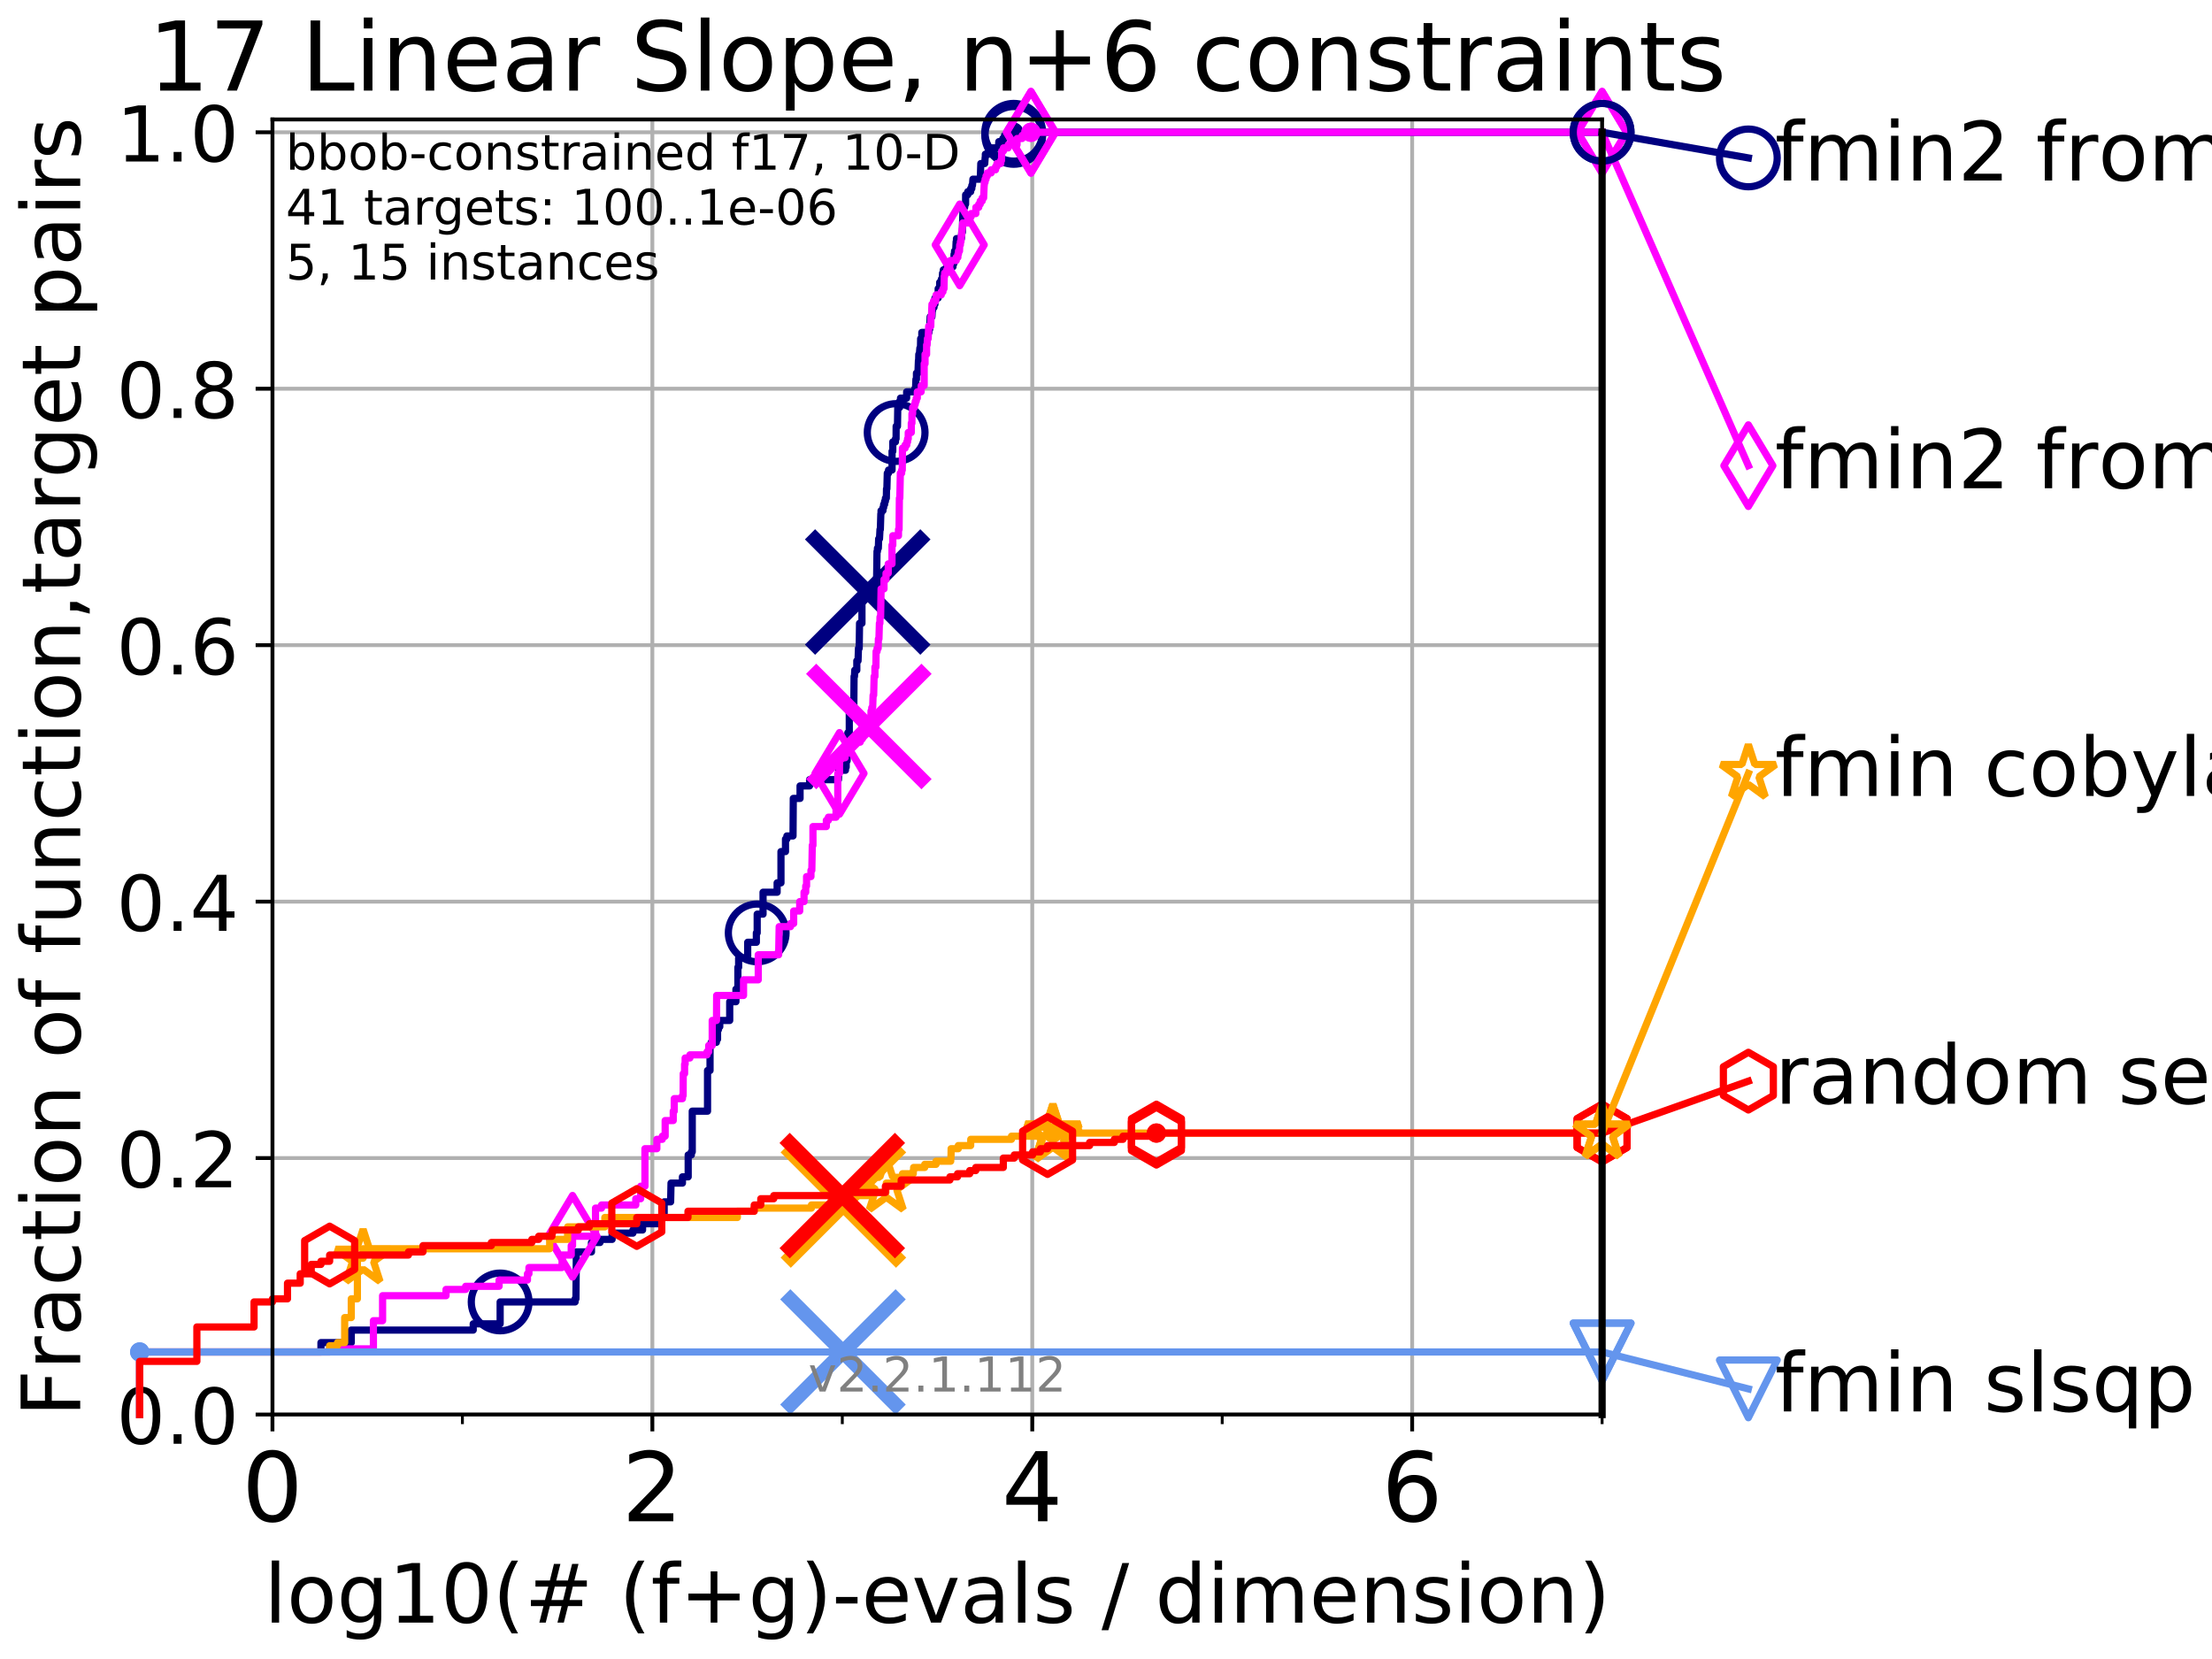 <?xml version="1.0" encoding="utf-8" standalone="no"?>
<!DOCTYPE svg PUBLIC "-//W3C//DTD SVG 1.1//EN"
  "http://www.w3.org/Graphics/SVG/1.1/DTD/svg11.dtd">
<!-- Created with matplotlib (http://matplotlib.org/) -->
<svg height="345pt" version="1.1" viewBox="0 0 460 345" width="460pt" xmlns="http://www.w3.org/2000/svg" xmlns:xlink="http://www.w3.org/1999/xlink">
 <defs>
  <style type="text/css">
*{stroke-linecap:butt;stroke-linejoin:round;}
  </style>
 </defs>
 <g id="figure_1">
  <g id="patch_1">
   <path d="M 0 345.6 
L 460.8 345.6 
L 460.8 0 
L 0 0 
z
" style="fill:#ffffff;"/>
  </g>
  <g id="axes_1">
   <g id="patch_2">
    <path d="M 56.66 294.16 
L 333.168 294.16 
L 333.168 24.84 
L 56.66 24.84 
z
" style="fill:#ffffff;"/>
   </g>
   <g id="matplotlib.axis_1">
    <g id="xtick_1">
     <g id="line2d_1">
      <path clip-path="url(#pd0be9d4d7e)" d="M 56.66 294.16 
L 56.66 24.84 
" style="fill:none;stroke:#b0b0b0;stroke-linecap:square;stroke-width:0.8;"/>
     </g>
     <g id="line2d_2">
      <defs>
       <path d="M 0 0 
L 0 3.5 
" id="mfe1c39e292" style="stroke:#000000;stroke-width:0.8;"/>
      </defs>
      <g>
       <use style="stroke:#000000;stroke-width:0.8;" x="56.66" xlink:href="#mfe1c39e292" y="294.16"/>
      </g>
     </g>
     <g id="text_1">
      <!-- 0 -->
      <defs>
       <path d="M 31.781 66.406 
Q 24.172 66.406 20.328 58.906 
Q 16.5 51.422 16.5 36.375 
Q 16.5 21.391 20.328 13.891 
Q 24.172 6.391 31.781 6.391 
Q 39.453 6.391 43.281 13.891 
Q 47.125 21.391 47.125 36.375 
Q 47.125 51.422 43.281 58.906 
Q 39.453 66.406 31.781 66.406 
z
M 31.781 74.219 
Q 44.047 74.219 50.516 64.516 
Q 56.984 54.828 56.984 36.375 
Q 56.984 17.969 50.516 8.266 
Q 44.047 -1.422 31.781 -1.422 
Q 19.531 -1.422 13.062 8.266 
Q 6.594 17.969 6.594 36.375 
Q 6.594 54.828 13.062 64.516 
Q 19.531 74.219 31.781 74.219 
z
" id="DejaVuSans-30"/>
      </defs>
      <g transform="translate(50.297 316.357)scale(0.2 -0.2)">
       <use xlink:href="#DejaVuSans-30"/>
      </g>
     </g>
    </g>
    <g id="xtick_2">
     <g id="line2d_3">
      <path clip-path="url(#pd0be9d4d7e)" d="M 135.662 294.16 
L 135.662 24.84 
" style="fill:none;stroke:#b0b0b0;stroke-linecap:square;stroke-width:0.8;"/>
     </g>
     <g id="line2d_4">
      <g>
       <use style="stroke:#000000;stroke-width:0.8;" x="135.662" xlink:href="#mfe1c39e292" y="294.16"/>
      </g>
     </g>
     <g id="text_2">
      <!-- 2 -->
      <defs>
       <path d="M 19.188 8.297 
L 53.609 8.297 
L 53.609 0 
L 7.328 0 
L 7.328 8.297 
Q 12.938 14.109 22.625 23.891 
Q 32.328 33.688 34.812 36.531 
Q 39.547 41.844 41.422 45.531 
Q 43.312 49.219 43.312 52.781 
Q 43.312 58.594 39.234 62.25 
Q 35.156 65.922 28.609 65.922 
Q 23.969 65.922 18.812 64.312 
Q 13.672 62.703 7.812 59.422 
L 7.812 69.391 
Q 13.766 71.781 18.938 73 
Q 24.125 74.219 28.422 74.219 
Q 39.75 74.219 46.484 68.547 
Q 53.219 62.891 53.219 53.422 
Q 53.219 48.922 51.531 44.891 
Q 49.859 40.875 45.406 35.406 
Q 44.188 33.984 37.641 27.219 
Q 31.109 20.453 19.188 8.297 
z
" id="DejaVuSans-32"/>
      </defs>
      <g transform="translate(129.3 316.357)scale(0.2 -0.2)">
       <use xlink:href="#DejaVuSans-32"/>
      </g>
     </g>
    </g>
    <g id="xtick_3">
     <g id="line2d_5">
      <path clip-path="url(#pd0be9d4d7e)" d="M 214.665 294.16 
L 214.665 24.84 
" style="fill:none;stroke:#b0b0b0;stroke-linecap:square;stroke-width:0.8;"/>
     </g>
     <g id="line2d_6">
      <g>
       <use style="stroke:#000000;stroke-width:0.8;" x="214.665" xlink:href="#mfe1c39e292" y="294.16"/>
      </g>
     </g>
     <g id="text_3">
      <!-- 4 -->
      <defs>
       <path d="M 37.797 64.312 
L 12.891 25.391 
L 37.797 25.391 
z
M 35.203 72.906 
L 47.609 72.906 
L 47.609 25.391 
L 58.016 25.391 
L 58.016 17.188 
L 47.609 17.188 
L 47.609 0 
L 37.797 0 
L 37.797 17.188 
L 4.891 17.188 
L 4.891 26.703 
z
" id="DejaVuSans-34"/>
      </defs>
      <g transform="translate(208.302 316.357)scale(0.2 -0.2)">
       <use xlink:href="#DejaVuSans-34"/>
      </g>
     </g>
    </g>
    <g id="xtick_4">
     <g id="line2d_7">
      <path clip-path="url(#pd0be9d4d7e)" d="M 293.667 294.16 
L 293.667 24.84 
" style="fill:none;stroke:#b0b0b0;stroke-linecap:square;stroke-width:0.8;"/>
     </g>
     <g id="line2d_8">
      <g>
       <use style="stroke:#000000;stroke-width:0.8;" x="293.667" xlink:href="#mfe1c39e292" y="294.16"/>
      </g>
     </g>
     <g id="text_4">
      <!-- 6 -->
      <defs>
       <path d="M 33.016 40.375 
Q 26.375 40.375 22.484 35.828 
Q 18.609 31.297 18.609 23.391 
Q 18.609 15.531 22.484 10.953 
Q 26.375 6.391 33.016 6.391 
Q 39.656 6.391 43.531 10.953 
Q 47.406 15.531 47.406 23.391 
Q 47.406 31.297 43.531 35.828 
Q 39.656 40.375 33.016 40.375 
z
M 52.594 71.297 
L 52.594 62.312 
Q 48.875 64.062 45.094 64.984 
Q 41.312 65.922 37.594 65.922 
Q 27.828 65.922 22.672 59.328 
Q 17.531 52.734 16.797 39.406 
Q 19.672 43.656 24.016 45.922 
Q 28.375 48.188 33.594 48.188 
Q 44.578 48.188 50.953 41.516 
Q 57.328 34.859 57.328 23.391 
Q 57.328 12.156 50.688 5.359 
Q 44.047 -1.422 33.016 -1.422 
Q 20.359 -1.422 13.672 8.266 
Q 6.984 17.969 6.984 36.375 
Q 6.984 53.656 15.188 63.938 
Q 23.391 74.219 37.203 74.219 
Q 40.922 74.219 44.703 73.484 
Q 48.484 72.75 52.594 71.297 
z
" id="DejaVuSans-36"/>
      </defs>
      <g transform="translate(287.304 316.357)scale(0.2 -0.2)">
       <use xlink:href="#DejaVuSans-36"/>
      </g>
     </g>
    </g>
    <g id="xtick_5">
     <g id="line2d_9">
      <defs>
       <path d="M 0 0 
L 0 2 
" id="mb6302fd85d" style="stroke:#000000;stroke-width:0.6;"/>
      </defs>
      <g>
       <use style="stroke:#000000;stroke-width:0.6;" x="56.66" xlink:href="#mb6302fd85d" y="294.16"/>
      </g>
     </g>
    </g>
    <g id="xtick_6">
     <g id="line2d_10">
      <g>
       <use style="stroke:#000000;stroke-width:0.6;" x="96.161" xlink:href="#mb6302fd85d" y="294.16"/>
      </g>
     </g>
    </g>
    <g id="xtick_7">
     <g id="line2d_11">
      <g>
       <use style="stroke:#000000;stroke-width:0.6;" x="135.662" xlink:href="#mb6302fd85d" y="294.16"/>
      </g>
     </g>
    </g>
    <g id="xtick_8">
     <g id="line2d_12">
      <g>
       <use style="stroke:#000000;stroke-width:0.6;" x="175.163" xlink:href="#mb6302fd85d" y="294.16"/>
      </g>
     </g>
    </g>
    <g id="xtick_9">
     <g id="line2d_13">
      <g>
       <use style="stroke:#000000;stroke-width:0.6;" x="214.665" xlink:href="#mb6302fd85d" y="294.16"/>
      </g>
     </g>
    </g>
    <g id="xtick_10">
     <g id="line2d_14">
      <g>
       <use style="stroke:#000000;stroke-width:0.6;" x="254.166" xlink:href="#mb6302fd85d" y="294.16"/>
      </g>
     </g>
    </g>
    <g id="xtick_11">
     <g id="line2d_15">
      <g>
       <use style="stroke:#000000;stroke-width:0.6;" x="293.667" xlink:href="#mb6302fd85d" y="294.16"/>
      </g>
     </g>
    </g>
    <g id="xtick_12">
     <g id="line2d_16">
      <g>
       <use style="stroke:#000000;stroke-width:0.6;" x="333.168" xlink:href="#mb6302fd85d" y="294.16"/>
      </g>
     </g>
    </g>
    <g id="text_5">
     <!-- log10(# (f+g)-evals / dimension) -->
     <defs>
      <path d="M 9.422 75.984 
L 18.406 75.984 
L 18.406 0 
L 9.422 0 
z
" id="DejaVuSans-6c"/>
      <path d="M 30.609 48.391 
Q 23.391 48.391 19.188 42.75 
Q 14.984 37.109 14.984 27.297 
Q 14.984 17.484 19.156 11.844 
Q 23.344 6.203 30.609 6.203 
Q 37.797 6.203 41.984 11.859 
Q 46.188 17.531 46.188 27.297 
Q 46.188 37.016 41.984 42.703 
Q 37.797 48.391 30.609 48.391 
z
M 30.609 56 
Q 42.328 56 49.016 48.375 
Q 55.719 40.766 55.719 27.297 
Q 55.719 13.875 49.016 6.219 
Q 42.328 -1.422 30.609 -1.422 
Q 18.844 -1.422 12.172 6.219 
Q 5.516 13.875 5.516 27.297 
Q 5.516 40.766 12.172 48.375 
Q 18.844 56 30.609 56 
z
" id="DejaVuSans-6f"/>
      <path d="M 45.406 27.984 
Q 45.406 37.75 41.375 43.109 
Q 37.359 48.484 30.078 48.484 
Q 22.859 48.484 18.828 43.109 
Q 14.797 37.75 14.797 27.984 
Q 14.797 18.266 18.828 12.891 
Q 22.859 7.516 30.078 7.516 
Q 37.359 7.516 41.375 12.891 
Q 45.406 18.266 45.406 27.984 
z
M 54.391 6.781 
Q 54.391 -7.172 48.188 -13.984 
Q 42 -20.797 29.203 -20.797 
Q 24.469 -20.797 20.266 -20.094 
Q 16.062 -19.391 12.109 -17.922 
L 12.109 -9.188 
Q 16.062 -11.328 19.922 -12.344 
Q 23.781 -13.375 27.781 -13.375 
Q 36.625 -13.375 41.016 -8.766 
Q 45.406 -4.156 45.406 5.172 
L 45.406 9.625 
Q 42.625 4.781 38.281 2.391 
Q 33.938 0 27.875 0 
Q 17.828 0 11.672 7.656 
Q 5.516 15.328 5.516 27.984 
Q 5.516 40.672 11.672 48.328 
Q 17.828 56 27.875 56 
Q 33.938 56 38.281 53.609 
Q 42.625 51.219 45.406 46.391 
L 45.406 54.688 
L 54.391 54.688 
z
" id="DejaVuSans-67"/>
      <path d="M 12.406 8.297 
L 28.516 8.297 
L 28.516 63.922 
L 10.984 60.406 
L 10.984 69.391 
L 28.422 72.906 
L 38.281 72.906 
L 38.281 8.297 
L 54.391 8.297 
L 54.391 0 
L 12.406 0 
z
" id="DejaVuSans-31"/>
      <path d="M 31 75.875 
Q 24.469 64.656 21.281 53.656 
Q 18.109 42.672 18.109 31.391 
Q 18.109 20.125 21.312 9.062 
Q 24.516 -2 31 -13.188 
L 23.188 -13.188 
Q 15.875 -1.703 12.234 9.375 
Q 8.594 20.453 8.594 31.391 
Q 8.594 42.281 12.203 53.312 
Q 15.828 64.359 23.188 75.875 
z
" id="DejaVuSans-28"/>
      <path d="M 51.125 44 
L 36.922 44 
L 32.812 27.688 
L 47.125 27.688 
z
M 43.797 71.781 
L 38.719 51.516 
L 52.984 51.516 
L 58.109 71.781 
L 65.922 71.781 
L 60.891 51.516 
L 76.125 51.516 
L 76.125 44 
L 58.984 44 
L 54.984 27.688 
L 70.516 27.688 
L 70.516 20.219 
L 53.078 20.219 
L 48 0 
L 40.188 0 
L 45.219 20.219 
L 30.906 20.219 
L 25.875 0 
L 18.016 0 
L 23.094 20.219 
L 7.719 20.219 
L 7.719 27.688 
L 24.906 27.688 
L 29 44 
L 13.281 44 
L 13.281 51.516 
L 30.906 51.516 
L 35.891 71.781 
z
" id="DejaVuSans-23"/>
      <path id="DejaVuSans-20"/>
      <path d="M 37.109 75.984 
L 37.109 68.5 
L 28.516 68.5 
Q 23.688 68.5 21.797 66.547 
Q 19.922 64.594 19.922 59.516 
L 19.922 54.688 
L 34.719 54.688 
L 34.719 47.703 
L 19.922 47.703 
L 19.922 0 
L 10.891 0 
L 10.891 47.703 
L 2.297 47.703 
L 2.297 54.688 
L 10.891 54.688 
L 10.891 58.5 
Q 10.891 67.625 15.141 71.797 
Q 19.391 75.984 28.609 75.984 
z
" id="DejaVuSans-66"/>
      <path d="M 46 62.703 
L 46 35.5 
L 73.188 35.5 
L 73.188 27.203 
L 46 27.203 
L 46 0 
L 37.797 0 
L 37.797 27.203 
L 10.594 27.203 
L 10.594 35.5 
L 37.797 35.5 
L 37.797 62.703 
z
" id="DejaVuSans-2b"/>
      <path d="M 8.016 75.875 
L 15.828 75.875 
Q 23.141 64.359 26.781 53.312 
Q 30.422 42.281 30.422 31.391 
Q 30.422 20.453 26.781 9.375 
Q 23.141 -1.703 15.828 -13.188 
L 8.016 -13.188 
Q 14.5 -2 17.703 9.062 
Q 20.906 20.125 20.906 31.391 
Q 20.906 42.672 17.703 53.656 
Q 14.5 64.656 8.016 75.875 
z
" id="DejaVuSans-29"/>
      <path d="M 4.891 31.391 
L 31.203 31.391 
L 31.203 23.391 
L 4.891 23.391 
z
" id="DejaVuSans-2d"/>
      <path d="M 56.203 29.594 
L 56.203 25.203 
L 14.891 25.203 
Q 15.484 15.922 20.484 11.062 
Q 25.484 6.203 34.422 6.203 
Q 39.594 6.203 44.453 7.469 
Q 49.312 8.734 54.109 11.281 
L 54.109 2.781 
Q 49.266 0.734 44.188 -0.344 
Q 39.109 -1.422 33.891 -1.422 
Q 20.797 -1.422 13.156 6.188 
Q 5.516 13.812 5.516 26.812 
Q 5.516 40.234 12.766 48.109 
Q 20.016 56 32.328 56 
Q 43.359 56 49.781 48.891 
Q 56.203 41.797 56.203 29.594 
z
M 47.219 32.234 
Q 47.125 39.594 43.094 43.984 
Q 39.062 48.391 32.422 48.391 
Q 24.906 48.391 20.391 44.141 
Q 15.875 39.891 15.188 32.172 
z
" id="DejaVuSans-65"/>
      <path d="M 2.984 54.688 
L 12.5 54.688 
L 29.594 8.797 
L 46.688 54.688 
L 56.203 54.688 
L 35.688 0 
L 23.484 0 
z
" id="DejaVuSans-76"/>
      <path d="M 34.281 27.484 
Q 23.391 27.484 19.188 25 
Q 14.984 22.516 14.984 16.5 
Q 14.984 11.719 18.141 8.906 
Q 21.297 6.109 26.703 6.109 
Q 34.188 6.109 38.703 11.406 
Q 43.219 16.703 43.219 25.484 
L 43.219 27.484 
z
M 52.203 31.203 
L 52.203 0 
L 43.219 0 
L 43.219 8.297 
Q 40.141 3.328 35.547 0.953 
Q 30.953 -1.422 24.312 -1.422 
Q 15.922 -1.422 10.953 3.297 
Q 6 8.016 6 15.922 
Q 6 25.141 12.172 29.828 
Q 18.359 34.516 30.609 34.516 
L 43.219 34.516 
L 43.219 35.406 
Q 43.219 41.609 39.141 45 
Q 35.062 48.391 27.688 48.391 
Q 23 48.391 18.547 47.266 
Q 14.109 46.141 10.016 43.891 
L 10.016 52.203 
Q 14.938 54.109 19.578 55.047 
Q 24.219 56 28.609 56 
Q 40.484 56 46.344 49.844 
Q 52.203 43.703 52.203 31.203 
z
" id="DejaVuSans-61"/>
      <path d="M 44.281 53.078 
L 44.281 44.578 
Q 40.484 46.531 36.375 47.5 
Q 32.281 48.484 27.875 48.484 
Q 21.188 48.484 17.844 46.438 
Q 14.5 44.391 14.5 40.281 
Q 14.5 37.156 16.891 35.375 
Q 19.281 33.594 26.516 31.984 
L 29.594 31.297 
Q 39.156 29.25 43.188 25.516 
Q 47.219 21.781 47.219 15.094 
Q 47.219 7.469 41.188 3.016 
Q 35.156 -1.422 24.609 -1.422 
Q 20.219 -1.422 15.453 -0.562 
Q 10.688 0.297 5.422 2 
L 5.422 11.281 
Q 10.406 8.688 15.234 7.391 
Q 20.062 6.109 24.812 6.109 
Q 31.156 6.109 34.562 8.281 
Q 37.984 10.453 37.984 14.406 
Q 37.984 18.062 35.516 20.016 
Q 33.062 21.969 24.703 23.781 
L 21.578 24.516 
Q 13.234 26.266 9.516 29.906 
Q 5.812 33.547 5.812 39.891 
Q 5.812 47.609 11.281 51.797 
Q 16.75 56 26.812 56 
Q 31.781 56 36.172 55.266 
Q 40.578 54.547 44.281 53.078 
z
" id="DejaVuSans-73"/>
      <path d="M 25.391 72.906 
L 33.688 72.906 
L 8.297 -9.281 
L 0 -9.281 
z
" id="DejaVuSans-2f"/>
      <path d="M 45.406 46.391 
L 45.406 75.984 
L 54.391 75.984 
L 54.391 0 
L 45.406 0 
L 45.406 8.203 
Q 42.578 3.328 38.25 0.953 
Q 33.938 -1.422 27.875 -1.422 
Q 17.969 -1.422 11.734 6.484 
Q 5.516 14.406 5.516 27.297 
Q 5.516 40.188 11.734 48.094 
Q 17.969 56 27.875 56 
Q 33.938 56 38.25 53.625 
Q 42.578 51.266 45.406 46.391 
z
M 14.797 27.297 
Q 14.797 17.391 18.875 11.75 
Q 22.953 6.109 30.078 6.109 
Q 37.203 6.109 41.297 11.75 
Q 45.406 17.391 45.406 27.297 
Q 45.406 37.203 41.297 42.844 
Q 37.203 48.484 30.078 48.484 
Q 22.953 48.484 18.875 42.844 
Q 14.797 37.203 14.797 27.297 
z
" id="DejaVuSans-64"/>
      <path d="M 9.422 54.688 
L 18.406 54.688 
L 18.406 0 
L 9.422 0 
z
M 9.422 75.984 
L 18.406 75.984 
L 18.406 64.594 
L 9.422 64.594 
z
" id="DejaVuSans-69"/>
      <path d="M 52 44.188 
Q 55.375 50.25 60.062 53.125 
Q 64.75 56 71.094 56 
Q 79.641 56 84.281 50.016 
Q 88.922 44.047 88.922 33.016 
L 88.922 0 
L 79.891 0 
L 79.891 32.719 
Q 79.891 40.578 77.094 44.375 
Q 74.312 48.188 68.609 48.188 
Q 61.625 48.188 57.562 43.547 
Q 53.516 38.922 53.516 30.906 
L 53.516 0 
L 44.484 0 
L 44.484 32.719 
Q 44.484 40.625 41.703 44.406 
Q 38.922 48.188 33.109 48.188 
Q 26.219 48.188 22.156 43.531 
Q 18.109 38.875 18.109 30.906 
L 18.109 0 
L 9.078 0 
L 9.078 54.688 
L 18.109 54.688 
L 18.109 46.188 
Q 21.188 51.219 25.484 53.609 
Q 29.781 56 35.688 56 
Q 41.656 56 45.828 52.969 
Q 50 49.953 52 44.188 
z
" id="DejaVuSans-6d"/>
      <path d="M 54.891 33.016 
L 54.891 0 
L 45.906 0 
L 45.906 32.719 
Q 45.906 40.484 42.875 44.328 
Q 39.844 48.188 33.797 48.188 
Q 26.516 48.188 22.312 43.547 
Q 18.109 38.922 18.109 30.906 
L 18.109 0 
L 9.078 0 
L 9.078 54.688 
L 18.109 54.688 
L 18.109 46.188 
Q 21.344 51.125 25.703 53.562 
Q 30.078 56 35.797 56 
Q 45.219 56 50.047 50.172 
Q 54.891 44.344 54.891 33.016 
z
" id="DejaVuSans-6e"/>
     </defs>
     <g transform="translate(54.915 337.434)scale(0.17 -0.17)">
      <use xlink:href="#DejaVuSans-6c"/>
      <use x="27.783" xlink:href="#DejaVuSans-6f"/>
      <use x="88.965" xlink:href="#DejaVuSans-67"/>
      <use x="152.441" xlink:href="#DejaVuSans-31"/>
      <use x="216.064" xlink:href="#DejaVuSans-30"/>
      <use x="279.688" xlink:href="#DejaVuSans-28"/>
      <use x="318.701" xlink:href="#DejaVuSans-23"/>
      <use x="402.49" xlink:href="#DejaVuSans-20"/>
      <use x="434.277" xlink:href="#DejaVuSans-28"/>
      <use x="473.291" xlink:href="#DejaVuSans-66"/>
      <use x="508.496" xlink:href="#DejaVuSans-2b"/>
      <use x="592.285" xlink:href="#DejaVuSans-67"/>
      <use x="655.762" xlink:href="#DejaVuSans-29"/>
      <use x="694.775" xlink:href="#DejaVuSans-2d"/>
      <use x="730.859" xlink:href="#DejaVuSans-65"/>
      <use x="792.383" xlink:href="#DejaVuSans-76"/>
      <use x="851.562" xlink:href="#DejaVuSans-61"/>
      <use x="912.842" xlink:href="#DejaVuSans-6c"/>
      <use x="940.625" xlink:href="#DejaVuSans-73"/>
      <use x="992.725" xlink:href="#DejaVuSans-20"/>
      <use x="1024.512" xlink:href="#DejaVuSans-2f"/>
      <use x="1058.203" xlink:href="#DejaVuSans-20"/>
      <use x="1089.99" xlink:href="#DejaVuSans-64"/>
      <use x="1153.467" xlink:href="#DejaVuSans-69"/>
      <use x="1181.25" xlink:href="#DejaVuSans-6d"/>
      <use x="1278.662" xlink:href="#DejaVuSans-65"/>
      <use x="1340.186" xlink:href="#DejaVuSans-6e"/>
      <use x="1403.564" xlink:href="#DejaVuSans-73"/>
      <use x="1455.664" xlink:href="#DejaVuSans-69"/>
      <use x="1483.447" xlink:href="#DejaVuSans-6f"/>
      <use x="1544.629" xlink:href="#DejaVuSans-6e"/>
      <use x="1608.008" xlink:href="#DejaVuSans-29"/>
     </g>
    </g>
   </g>
   <g id="matplotlib.axis_2">
    <g id="ytick_1">
     <g id="line2d_17">
      <path clip-path="url(#pd0be9d4d7e)" d="M 56.66 294.16 
L 333.168 294.16 
" style="fill:none;stroke:#b0b0b0;stroke-linecap:square;stroke-width:0.8;"/>
     </g>
     <g id="line2d_18">
      <defs>
       <path d="M 0 0 
L -3.5 0 
" id="m2a91f84f64" style="stroke:#000000;stroke-width:0.8;"/>
      </defs>
      <g>
       <use style="stroke:#000000;stroke-width:0.8;" x="56.66" xlink:href="#m2a91f84f64" y="294.16"/>
      </g>
     </g>
     <g id="text_6">
      <!-- 0.0 -->
      <defs>
       <path d="M 10.688 12.406 
L 21 12.406 
L 21 0 
L 10.688 0 
z
" id="DejaVuSans-2e"/>
      </defs>
      <g transform="translate(24.215 300.239)scale(0.16 -0.16)">
       <use xlink:href="#DejaVuSans-30"/>
       <use x="63.623" xlink:href="#DejaVuSans-2e"/>
       <use x="95.41" xlink:href="#DejaVuSans-30"/>
      </g>
     </g>
    </g>
    <g id="ytick_2">
     <g id="line2d_19">
      <path clip-path="url(#pd0be9d4d7e)" d="M 56.66 240.829 
L 333.168 240.829 
" style="fill:none;stroke:#b0b0b0;stroke-linecap:square;stroke-width:0.8;"/>
     </g>
     <g id="line2d_20">
      <g>
       <use style="stroke:#000000;stroke-width:0.8;" x="56.66" xlink:href="#m2a91f84f64" y="240.829"/>
      </g>
     </g>
     <g id="text_7">
      <!-- 0.2 -->
      <g transform="translate(24.215 246.908)scale(0.16 -0.16)">
       <use xlink:href="#DejaVuSans-30"/>
       <use x="63.623" xlink:href="#DejaVuSans-2e"/>
       <use x="95.41" xlink:href="#DejaVuSans-32"/>
      </g>
     </g>
    </g>
    <g id="ytick_3">
     <g id="line2d_21">
      <path clip-path="url(#pd0be9d4d7e)" d="M 56.66 187.499 
L 333.168 187.499 
" style="fill:none;stroke:#b0b0b0;stroke-linecap:square;stroke-width:0.8;"/>
     </g>
     <g id="line2d_22">
      <g>
       <use style="stroke:#000000;stroke-width:0.8;" x="56.66" xlink:href="#m2a91f84f64" y="187.499"/>
      </g>
     </g>
     <g id="text_8">
      <!-- 0.4 -->
      <g transform="translate(24.215 193.577)scale(0.16 -0.16)">
       <use xlink:href="#DejaVuSans-30"/>
       <use x="63.623" xlink:href="#DejaVuSans-2e"/>
       <use x="95.41" xlink:href="#DejaVuSans-34"/>
      </g>
     </g>
    </g>
    <g id="ytick_4">
     <g id="line2d_23">
      <path clip-path="url(#pd0be9d4d7e)" d="M 56.66 134.168 
L 333.168 134.168 
" style="fill:none;stroke:#b0b0b0;stroke-linecap:square;stroke-width:0.8;"/>
     </g>
     <g id="line2d_24">
      <g>
       <use style="stroke:#000000;stroke-width:0.8;" x="56.66" xlink:href="#m2a91f84f64" y="134.168"/>
      </g>
     </g>
     <g id="text_9">
      <!-- 0.6 -->
      <g transform="translate(24.215 140.247)scale(0.16 -0.16)">
       <use xlink:href="#DejaVuSans-30"/>
       <use x="63.623" xlink:href="#DejaVuSans-2e"/>
       <use x="95.41" xlink:href="#DejaVuSans-36"/>
      </g>
     </g>
    </g>
    <g id="ytick_5">
     <g id="line2d_25">
      <path clip-path="url(#pd0be9d4d7e)" d="M 56.66 80.837 
L 333.168 80.837 
" style="fill:none;stroke:#b0b0b0;stroke-linecap:square;stroke-width:0.8;"/>
     </g>
     <g id="line2d_26">
      <g>
       <use style="stroke:#000000;stroke-width:0.8;" x="56.66" xlink:href="#m2a91f84f64" y="80.837"/>
      </g>
     </g>
     <g id="text_10">
      <!-- 0.8 -->
      <defs>
       <path d="M 31.781 34.625 
Q 24.75 34.625 20.719 30.859 
Q 16.703 27.094 16.703 20.516 
Q 16.703 13.922 20.719 10.156 
Q 24.75 6.391 31.781 6.391 
Q 38.812 6.391 42.859 10.172 
Q 46.922 13.969 46.922 20.516 
Q 46.922 27.094 42.891 30.859 
Q 38.875 34.625 31.781 34.625 
z
M 21.922 38.812 
Q 15.578 40.375 12.031 44.719 
Q 8.5 49.078 8.5 55.328 
Q 8.5 64.062 14.719 69.141 
Q 20.953 74.219 31.781 74.219 
Q 42.672 74.219 48.875 69.141 
Q 55.078 64.062 55.078 55.328 
Q 55.078 49.078 51.531 44.719 
Q 48 40.375 41.703 38.812 
Q 48.828 37.156 52.797 32.312 
Q 56.781 27.484 56.781 20.516 
Q 56.781 9.906 50.312 4.234 
Q 43.844 -1.422 31.781 -1.422 
Q 19.734 -1.422 13.25 4.234 
Q 6.781 9.906 6.781 20.516 
Q 6.781 27.484 10.781 32.312 
Q 14.797 37.156 21.922 38.812 
z
M 18.312 54.391 
Q 18.312 48.734 21.844 45.562 
Q 25.391 42.391 31.781 42.391 
Q 38.141 42.391 41.719 45.562 
Q 45.312 48.734 45.312 54.391 
Q 45.312 60.062 41.719 63.234 
Q 38.141 66.406 31.781 66.406 
Q 25.391 66.406 21.844 63.234 
Q 18.312 60.062 18.312 54.391 
z
" id="DejaVuSans-38"/>
      </defs>
      <g transform="translate(24.215 86.916)scale(0.16 -0.16)">
       <use xlink:href="#DejaVuSans-30"/>
       <use x="63.623" xlink:href="#DejaVuSans-2e"/>
       <use x="95.41" xlink:href="#DejaVuSans-38"/>
      </g>
     </g>
    </g>
    <g id="ytick_6">
     <g id="line2d_27">
      <path clip-path="url(#pd0be9d4d7e)" d="M 56.66 27.507 
L 333.168 27.507 
" style="fill:none;stroke:#b0b0b0;stroke-linecap:square;stroke-width:0.8;"/>
     </g>
     <g id="line2d_28">
      <g>
       <use style="stroke:#000000;stroke-width:0.8;" x="56.66" xlink:href="#m2a91f84f64" y="27.507"/>
      </g>
     </g>
     <g id="text_11">
      <!-- 1.0 -->
      <g transform="translate(24.215 33.585)scale(0.16 -0.16)">
       <use xlink:href="#DejaVuSans-31"/>
       <use x="63.623" xlink:href="#DejaVuSans-2e"/>
       <use x="95.41" xlink:href="#DejaVuSans-30"/>
      </g>
     </g>
    </g>
    <g id="text_12">
     <!-- Fraction of function,target pairs -->
     <defs>
      <path d="M 9.812 72.906 
L 51.703 72.906 
L 51.703 64.594 
L 19.672 64.594 
L 19.672 43.109 
L 48.578 43.109 
L 48.578 34.812 
L 19.672 34.812 
L 19.672 0 
L 9.812 0 
z
" id="DejaVuSans-46"/>
      <path d="M 41.109 46.297 
Q 39.594 47.172 37.812 47.578 
Q 36.031 48 33.891 48 
Q 26.266 48 22.188 43.047 
Q 18.109 38.094 18.109 28.812 
L 18.109 0 
L 9.078 0 
L 9.078 54.688 
L 18.109 54.688 
L 18.109 46.188 
Q 20.953 51.172 25.484 53.578 
Q 30.031 56 36.531 56 
Q 37.453 56 38.578 55.875 
Q 39.703 55.766 41.062 55.516 
z
" id="DejaVuSans-72"/>
      <path d="M 48.781 52.594 
L 48.781 44.188 
Q 44.969 46.297 41.141 47.344 
Q 37.312 48.391 33.406 48.391 
Q 24.656 48.391 19.812 42.844 
Q 14.984 37.312 14.984 27.297 
Q 14.984 17.281 19.812 11.734 
Q 24.656 6.203 33.406 6.203 
Q 37.312 6.203 41.141 7.25 
Q 44.969 8.297 48.781 10.406 
L 48.781 2.094 
Q 45.016 0.344 40.984 -0.531 
Q 36.969 -1.422 32.422 -1.422 
Q 20.062 -1.422 12.781 6.344 
Q 5.516 14.109 5.516 27.297 
Q 5.516 40.672 12.859 48.328 
Q 20.219 56 33.016 56 
Q 37.156 56 41.109 55.141 
Q 45.062 54.297 48.781 52.594 
z
" id="DejaVuSans-63"/>
      <path d="M 18.312 70.219 
L 18.312 54.688 
L 36.812 54.688 
L 36.812 47.703 
L 18.312 47.703 
L 18.312 18.016 
Q 18.312 11.328 20.141 9.422 
Q 21.969 7.516 27.594 7.516 
L 36.812 7.516 
L 36.812 0 
L 27.594 0 
Q 17.188 0 13.234 3.875 
Q 9.281 7.766 9.281 18.016 
L 9.281 47.703 
L 2.688 47.703 
L 2.688 54.688 
L 9.281 54.688 
L 9.281 70.219 
z
" id="DejaVuSans-74"/>
      <path d="M 8.5 21.578 
L 8.5 54.688 
L 17.484 54.688 
L 17.484 21.922 
Q 17.484 14.156 20.5 10.266 
Q 23.531 6.391 29.594 6.391 
Q 36.859 6.391 41.078 11.031 
Q 45.312 15.672 45.312 23.688 
L 45.312 54.688 
L 54.297 54.688 
L 54.297 0 
L 45.312 0 
L 45.312 8.406 
Q 42.047 3.422 37.719 1 
Q 33.406 -1.422 27.688 -1.422 
Q 18.266 -1.422 13.375 4.438 
Q 8.5 10.297 8.5 21.578 
z
M 31.109 56 
z
" id="DejaVuSans-75"/>
      <path d="M 11.719 12.406 
L 22.016 12.406 
L 22.016 4 
L 14.016 -11.625 
L 7.719 -11.625 
L 11.719 4 
z
" id="DejaVuSans-2c"/>
      <path d="M 18.109 8.203 
L 18.109 -20.797 
L 9.078 -20.797 
L 9.078 54.688 
L 18.109 54.688 
L 18.109 46.391 
Q 20.953 51.266 25.266 53.625 
Q 29.594 56 35.594 56 
Q 45.562 56 51.781 48.094 
Q 58.016 40.188 58.016 27.297 
Q 58.016 14.406 51.781 6.484 
Q 45.562 -1.422 35.594 -1.422 
Q 29.594 -1.422 25.266 0.953 
Q 20.953 3.328 18.109 8.203 
z
M 48.688 27.297 
Q 48.688 37.203 44.609 42.844 
Q 40.531 48.484 33.406 48.484 
Q 26.266 48.484 22.188 42.844 
Q 18.109 37.203 18.109 27.297 
Q 18.109 17.391 22.188 11.75 
Q 26.266 6.109 33.406 6.109 
Q 40.531 6.109 44.609 11.75 
Q 48.688 17.391 48.688 27.297 
z
" id="DejaVuSans-70"/>
     </defs>
     <g transform="translate(16.68 294.639)rotate(-90)scale(0.17 -0.17)">
      <use xlink:href="#DejaVuSans-46"/>
      <use x="57.41" xlink:href="#DejaVuSans-72"/>
      <use x="98.523" xlink:href="#DejaVuSans-61"/>
      <use x="159.803" xlink:href="#DejaVuSans-63"/>
      <use x="214.783" xlink:href="#DejaVuSans-74"/>
      <use x="253.992" xlink:href="#DejaVuSans-69"/>
      <use x="281.775" xlink:href="#DejaVuSans-6f"/>
      <use x="342.957" xlink:href="#DejaVuSans-6e"/>
      <use x="406.336" xlink:href="#DejaVuSans-20"/>
      <use x="438.123" xlink:href="#DejaVuSans-6f"/>
      <use x="499.305" xlink:href="#DejaVuSans-66"/>
      <use x="534.51" xlink:href="#DejaVuSans-20"/>
      <use x="566.297" xlink:href="#DejaVuSans-66"/>
      <use x="601.502" xlink:href="#DejaVuSans-75"/>
      <use x="664.881" xlink:href="#DejaVuSans-6e"/>
      <use x="728.26" xlink:href="#DejaVuSans-63"/>
      <use x="783.24" xlink:href="#DejaVuSans-74"/>
      <use x="822.449" xlink:href="#DejaVuSans-69"/>
      <use x="850.232" xlink:href="#DejaVuSans-6f"/>
      <use x="911.414" xlink:href="#DejaVuSans-6e"/>
      <use x="974.793" xlink:href="#DejaVuSans-2c"/>
      <use x="1006.58" xlink:href="#DejaVuSans-74"/>
      <use x="1045.789" xlink:href="#DejaVuSans-61"/>
      <use x="1107.068" xlink:href="#DejaVuSans-72"/>
      <use x="1148.166" xlink:href="#DejaVuSans-67"/>
      <use x="1211.643" xlink:href="#DejaVuSans-65"/>
      <use x="1273.166" xlink:href="#DejaVuSans-74"/>
      <use x="1312.375" xlink:href="#DejaVuSans-20"/>
      <use x="1344.162" xlink:href="#DejaVuSans-70"/>
      <use x="1407.639" xlink:href="#DejaVuSans-61"/>
      <use x="1468.918" xlink:href="#DejaVuSans-69"/>
      <use x="1496.701" xlink:href="#DejaVuSans-72"/>
      <use x="1537.814" xlink:href="#DejaVuSans-73"/>
     </g>
    </g>
   </g>
   <g id="line2d_29">
    <defs>
     <path d="M 0 1.5 
C 0.398 1.5 0.779 1.342 1.061 1.061 
C 1.342 0.779 1.5 0.398 1.5 0 
C 1.5 -0.398 1.342 -0.779 1.061 -1.061 
C 0.779 -1.342 0.398 -1.5 0 -1.5 
C -0.398 -1.5 -0.779 -1.342 -1.061 -1.061 
C -1.342 -0.779 -1.5 -0.398 -1.5 0 
C -1.5 0.398 -1.342 0.779 -1.061 1.061 
C -0.779 1.342 -0.398 1.5 0 1.5 
z
" id="mcf97f26883" style="stroke:#000080;"/>
    </defs>
    <g>
     <use style="fill:#000080;stroke:#000080;" x="210.813" xlink:href="#mcf97f26883" y="27.507"/>
     <use style="fill:#000080;stroke:#000080;" x="210.813" xlink:href="#mcf97f26883" y="27.507"/>
    </g>
   </g>
   <g id="line2d_30">
    <path d="M 29.05 294.16 
L 29.05 281.153 
L 66.744 281.153 
L 66.744 279.201 
L 73.052 279.201 
L 73.052 276.6 
L 98.409 276.6 
L 98.409 275.299 
L 104.008 275.299 
L 104.008 270.747 
L 119.597 270.747 
L 119.597 270.096 
L 119.771 270.096 
L 119.857 260.341 
L 122.999 260.341 
L 122.999 258.389 
L 124.771 258.389 
L 124.771 257.739 
L 127.295 257.739 
L 127.295 256.438 
L 131.618 256.438 
L 131.618 255.788 
L 133.625 255.788 
L 133.625 254.487 
L 137.235 254.487 
L 137.235 253.186 
L 138.119 253.186 
L 138.119 249.935 
L 139.463 249.935 
L 139.545 246.032 
L 141.918 246.032 
L 141.918 244.732 
L 143.114 244.732 
L 143.114 240.179 
L 143.768 240.179 
L 143.768 239.529 
L 143.96 239.529 
L 143.96 231.074 
L 147.137 231.074 
L 147.137 222.619 
L 147.656 222.619 
L 147.656 217.416 
L 147.893 217.416 
L 147.893 216.765 
L 148.969 216.765 
L 148.969 216.115 
L 149.22 216.115 
L 149.22 214.164 
L 149.39 214.164 
L 149.39 213.514 
L 149.68 213.514 
L 149.68 212.213 
L 151.748 212.213 
L 151.748 208.311 
L 153.041 208.311 
L 153.041 205.709 
L 153.448 205.709 
L 153.448 201.156 
L 153.605 201.156 
L 153.605 199.205 
L 155.487 199.205 
L 155.487 195.953 
L 157.29 195.953 
L 157.29 194.002 
L 157.464 194.002 
L 157.464 190.1 
L 158.681 190.1 
L 158.681 185.547 
L 161.609 185.547 
L 161.609 183.596 
L 162.407 183.596 
L 162.407 177.093 
L 163.348 177.093 
L 163.348 174.491 
L 163.639 174.491 
L 163.639 173.841 
L 164.914 173.841 
L 164.97 166.036 
L 166.377 166.036 
L 166.377 163.435 
L 168.36 163.435 
L 168.36 162.134 
L 174.363 162.134 
L 174.438 160.183 
L 175.82 160.183 
L 175.82 159.533 
L 175.968 159.533 
L 175.968 158.232 
L 176.163 158.232 
L 176.234 154.98 
L 176.314 154.98 
L 176.314 152.378 
L 176.613 152.378 
L 176.613 147.826 
L 177.549 147.826 
L 177.609 140.672 
L 177.692 140.672 
L 177.751 139.371 
L 178.179 139.371 
L 178.179 137.42 
L 178.436 137.42 
L 178.524 134.818 
L 178.676 134.818 
L 178.748 129.615 
L 179.25 129.615 
L 179.25 123.112 
L 180.839 123.112 
L 180.839 122.461 
L 181.865 122.461 
L 181.865 121.811 
L 182.079 121.811 
L 182.079 121.16 
L 182.287 121.16 
L 182.381 114.657 
L 182.469 114.657 
L 182.469 114.006 
L 182.656 114.006 
L 182.723 112.055 
L 182.898 112.055 
L 182.999 110.104 
L 183.075 110.104 
L 183.174 106.852 
L 183.217 106.852 
L 183.217 106.202 
L 183.614 106.202 
L 183.614 105.551 
L 183.762 105.551 
L 183.762 104.901 
L 183.962 104.901 
L 183.962 104.251 
L 184.128 104.251 
L 184.128 103.6 
L 184.32 103.6 
L 184.356 101.649 
L 184.431 101.649 
L 184.518 98.397 
L 184.776 98.397 
L 184.776 97.747 
L 185.511 97.747 
L 185.511 93.845 
L 185.662 93.845 
L 185.662 91.894 
L 186.215 91.894 
L 186.215 91.243 
L 186.344 91.243 
L 186.36 88.642 
L 186.635 88.642 
L 186.697 84.739 
L 187.084 84.739 
L 187.084 83.439 
L 187.268 83.439 
L 187.268 82.788 
L 188.542 82.788 
L 188.542 81.488 
L 190.237 81.488 
L 190.237 80.837 
L 190.386 80.837 
L 190.471 78.886 
L 190.584 78.886 
L 190.584 77.585 
L 190.894 77.585 
L 190.993 74.984 
L 191.032 74.984 
L 191.07 73.683 
L 191.187 73.683 
L 191.295 72.382 
L 191.416 72.382 
L 191.455 70.431 
L 191.697 70.431 
L 191.697 69.13 
L 193.187 69.13 
L 193.187 68.48 
L 193.33 68.48 
L 193.43 65.879 
L 193.802 65.879 
L 193.876 64.578 
L 193.936 64.578 
L 193.936 63.927 
L 194.231 63.927 
L 194.231 63.277 
L 194.428 63.277 
L 194.428 61.976 
L 195.099 61.976 
L 195.099 60.025 
L 195.411 60.025 
L 195.411 58.725 
L 195.751 58.725 
L 195.751 58.074 
L 195.933 58.074 
L 196.016 56.773 
L 196.173 56.773 
L 196.173 56.123 
L 196.819 56.123 
L 196.819 55.473 
L 198.181 55.473 
L 198.181 54.822 
L 198.373 54.822 
L 198.398 52.871 
L 198.499 52.871 
L 198.499 52.221 
L 198.745 52.221 
L 198.834 50.27 
L 198.903 50.27 
L 198.903 49.619 
L 199.929 49.619 
L 199.996 48.319 
L 200.127 48.319 
L 200.226 44.416 
L 200.251 44.416 
L 200.251 43.766 
L 200.366 43.766 
L 200.366 43.116 
L 200.61 43.116 
L 200.61 42.465 
L 200.799 42.465 
L 200.809 40.514 
L 201.253 40.514 
L 201.253 39.864 
L 201.86 39.864 
L 201.86 39.213 
L 202.099 39.213 
L 202.099 38.563 
L 202.234 38.563 
L 202.324 37.262 
L 203.859 37.262 
L 203.963 34.01 
L 204.781 34.01 
L 204.878 32.71 
L 204.909 32.71 
L 204.909 32.059 
L 205.618 32.059 
L 205.618 31.409 
L 206.066 31.409 
L 206.066 30.758 
L 207.626 30.758 
L 207.71 29.458 
L 208.544 29.458 
L 208.544 28.807 
L 208.897 28.807 
L 208.897 28.157 
L 210.813 28.157 
L 210.813 27.507 
L 333.168 27.507 
L 333.168 27.507 
" style="fill:none;stroke:#000080;stroke-linecap:square;stroke-width:1.5;"/>
   </g>
   <g id="line2d_31">
    <defs>
     <path d="M 0 6 
C 1.591 6 3.117 5.368 4.243 4.243 
C 5.368 3.117 6 1.591 6 0 
C 6 -1.591 5.368 -3.117 4.243 -4.243 
C 3.117 -5.368 1.591 -6 0 -6 
C -1.591 -6 -3.117 -5.368 -4.243 -4.243 
C -5.368 -3.117 -6 -1.591 -6 0 
C -6 1.591 -5.368 3.117 -4.243 4.243 
C -3.117 5.368 -1.591 6 0 6 
z
" id="mdeea0b1a54" style="stroke:#000080;stroke-width:1.5;"/>
    </defs>
    <g>
     <use style="fill:none;stroke:#000080;stroke-width:1.5;" x="104.008" xlink:href="#mdeea0b1a54" y="270.747"/>
     <use style="fill:none;stroke:#000080;stroke-width:1.5;" x="157.464" xlink:href="#mdeea0b1a54" y="194.002"/>
     <use style="fill:none;stroke:#000080;stroke-width:1.5;" x="186.36" xlink:href="#mdeea0b1a54" y="89.942"/>
     <use style="fill:none;stroke:#000080;stroke-width:1.5;" x="210.813" xlink:href="#mdeea0b1a54" y="28.157"/>
     <use style="fill:none;stroke:#000080;stroke-width:1.5;" x="210.813" xlink:href="#mdeea0b1a54" y="27.507"/>
     <use style="fill:none;stroke:#000080;stroke-width:1.5;" x="333.168" xlink:href="#mdeea0b1a54" y="27.507"/>
    </g>
   </g>
   <g id="line2d_32">
    <path style="fill:none;stroke:#000080;stroke-linecap:square;stroke-width:1.5;"/>
    <g/>
   </g>
   <g id="line2d_33">
    <path clip-path="url(#pd0be9d4d7e)" d="M 180.446 123.112 
" style="fill:none;stroke:#000080;stroke-linecap:square;stroke-width:1.5;"/>
    <defs>
     <path d="M -12 12 
L 12 -12 
M -12 -12 
L 12 12 
" id="m41e173f4d9" style="stroke:#000080;stroke-width:3;"/>
    </defs>
    <g clip-path="url(#pd0be9d4d7e)">
     <use style="fill:#000080;stroke:#000080;stroke-width:3;" x="180.446" xlink:href="#m41e173f4d9" y="123.112"/>
    </g>
   </g>
   <g id="line2d_34">
    <defs>
     <path d="M 0 1.5 
C 0.398 1.5 0.779 1.342 1.061 1.061 
C 1.342 0.779 1.5 0.398 1.5 0 
C 1.5 -0.398 1.342 -0.779 1.061 -1.061 
C 0.779 -1.342 0.398 -1.5 0 -1.5 
C -0.398 -1.5 -0.779 -1.342 -1.061 -1.061 
C -1.342 -0.779 -1.5 -0.398 -1.5 0 
C -1.5 0.398 -1.342 0.779 -1.061 1.061 
C -0.779 1.342 -0.398 1.5 0 1.5 
z
" id="md289130563" style="stroke:#ff00ff;"/>
    </defs>
    <g>
     <use style="fill:#ff00ff;stroke:#ff00ff;" x="214.394" xlink:href="#md289130563" y="27.507"/>
     <use style="fill:#ff00ff;stroke:#ff00ff;" x="214.394" xlink:href="#md289130563" y="27.507"/>
    </g>
   </g>
   <g id="line2d_35">
    <path d="M 29.05 294.16 
L 29.05 281.153 
L 68.551 281.153 
L 68.551 280.502 
L 77.654 280.502 
L 77.654 274.649 
L 79.562 274.649 
L 79.562 269.446 
L 92.757 269.446 
L 92.757 268.145 
L 96.834 268.145 
L 96.834 267.495 
L 103.79 267.495 
L 103.79 266.194 
L 109.687 266.194 
L 109.687 264.893 
L 109.996 264.893 
L 109.996 263.592 
L 116.85 263.592 
L 116.952 260.991 
L 118.79 260.991 
L 118.79 259.04 
L 119.063 259.04 
L 119.063 257.089 
L 123.84 257.089 
L 123.84 251.235 
L 125.092 251.235 
L 125.092 250.585 
L 132.216 250.585 
L 132.216 249.284 
L 133.234 249.284 
L 133.234 246.683 
L 134.12 246.683 
L 134.12 238.878 
L 136.597 238.878 
L 136.597 236.927 
L 137.729 236.927 
L 137.729 236.277 
L 138.326 236.277 
L 138.326 233.025 
L 140.004 233.025 
L 140.004 231.074 
L 140.216 231.074 
L 140.216 228.472 
L 141.918 228.472 
L 141.918 227.822 
L 142.06 227.822 
L 142.084 223.269 
L 142.365 223.269 
L 142.365 221.318 
L 142.48 221.318 
L 142.48 220.017 
L 143.466 220.017 
L 143.466 219.367 
L 147.031 219.367 
L 147.031 218.717 
L 147.381 218.717 
L 147.381 217.416 
L 148.11 217.416 
L 148.11 212.213 
L 149 212.213 
L 149.032 207.01 
L 154.623 207.01 
L 154.623 203.758 
L 157.684 203.758 
L 157.684 198.555 
L 161.924 198.555 
L 162.035 192.702 
L 164.395 192.702 
L 164.395 192.051 
L 165.05 192.051 
L 165.05 189.45 
L 166.303 189.45 
L 166.303 187.499 
L 167.204 187.499 
L 167.204 185.547 
L 167.555 185.547 
L 167.555 184.247 
L 167.731 184.247 
L 167.731 182.296 
L 168.643 182.296 
L 168.643 180.995 
L 168.823 180.995 
L 168.922 175.792 
L 169.059 175.792 
L 169.059 171.89 
L 171.842 171.89 
L 171.842 170.589 
L 172.27 170.589 
L 172.27 169.939 
L 173.863 169.939 
L 173.863 167.337 
L 174.222 167.337 
L 174.222 160.833 
L 174.581 160.833 
L 174.581 157.581 
L 175.737 157.581 
L 175.737 156.281 
L 176.082 156.281 
L 176.082 155.63 
L 176.639 155.63 
L 176.639 154.33 
L 178.89 154.33 
L 178.89 153.679 
L 179.302 153.679 
L 179.302 151.078 
L 180.923 151.078 
L 180.923 149.777 
L 181.072 149.777 
L 181.144 147.826 
L 181.291 147.826 
L 181.291 147.175 
L 181.478 147.175 
L 181.566 144.574 
L 181.684 144.574 
L 181.778 140.672 
L 181.949 140.672 
L 181.949 138.721 
L 182.149 138.721 
L 182.19 135.469 
L 182.395 135.469 
L 182.395 134.818 
L 182.62 134.818 
L 182.668 132.867 
L 182.781 132.867 
L 182.875 129.615 
L 182.979 129.615 
L 183 128.315 
L 183.132 128.315 
L 183.229 122.461 
L 183.835 122.461 
L 183.835 120.51 
L 184.252 120.51 
L 184.252 119.209 
L 184.715 119.209 
L 184.715 117.258 
L 185.495 117.258 
L 185.495 113.356 
L 185.664 113.356 
L 185.664 111.405 
L 186.845 111.405 
L 186.845 110.104 
L 186.967 110.104 
L 187.032 103.6 
L 187.122 103.6 
L 187.233 98.397 
L 187.506 98.397 
L 187.506 97.747 
L 187.635 97.747 
L 187.669 93.194 
L 188.22 93.194 
L 188.22 92.544 
L 188.572 92.544 
L 188.572 91.894 
L 188.735 91.894 
L 188.735 91.243 
L 188.875 91.243 
L 188.875 89.942 
L 189.509 89.942 
L 189.509 87.991 
L 189.643 87.991 
L 189.643 86.04 
L 189.79 86.04 
L 189.79 84.739 
L 190.146 84.739 
L 190.146 84.089 
L 190.337 84.089 
L 190.337 83.439 
L 190.542 83.439 
L 190.542 82.788 
L 190.76 82.788 
L 190.76 81.488 
L 191.551 81.488 
L 191.579 80.187 
L 192.19 80.187 
L 192.19 75.634 
L 192.37 75.634 
L 192.37 73.683 
L 192.692 73.683 
L 192.692 71.732 
L 192.803 71.732 
L 192.863 70.431 
L 193.019 70.431 
L 193.128 67.83 
L 193.567 67.83 
L 193.597 65.879 
L 193.703 65.879 
L 193.808 63.277 
L 194.117 63.277 
L 194.117 62.627 
L 194.579 62.627 
L 194.679 61.326 
L 195.742 61.326 
L 195.742 60.676 
L 196.092 60.676 
L 196.092 60.025 
L 196.314 60.025 
L 196.368 57.424 
L 196.452 57.424 
L 196.452 56.773 
L 196.879 56.773 
L 196.879 56.123 
L 197.462 56.123 
L 197.546 54.822 
L 197.639 54.822 
L 197.639 54.172 
L 198.853 54.172 
L 198.853 53.522 
L 199.197 53.522 
L 199.197 52.871 
L 199.316 52.871 
L 199.316 52.221 
L 199.532 52.221 
L 199.582 50.92 
L 199.723 50.92 
L 199.723 50.27 
L 199.838 50.27 
L 199.897 48.969 
L 199.981 48.969 
L 200.054 47.668 
L 200.124 47.668 
L 200.197 46.367 
L 201.285 46.367 
L 201.285 45.717 
L 201.704 45.717 
L 201.704 45.067 
L 201.952 45.067 
L 201.952 44.416 
L 202.936 44.416 
L 202.943 43.116 
L 203.536 43.116 
L 203.536 42.465 
L 203.842 42.465 
L 203.842 41.815 
L 204.247 41.815 
L 204.247 41.164 
L 204.553 41.164 
L 204.661 38.563 
L 204.685 38.563 
L 204.685 37.913 
L 204.853 37.913 
L 204.853 37.262 
L 205.053 37.262 
L 205.053 36.612 
L 205.319 36.612 
L 205.319 35.961 
L 206.119 35.961 
L 206.119 35.311 
L 207.032 35.311 
L 207.032 34.661 
L 207.312 34.661 
L 207.312 34.01 
L 208.118 34.01 
L 208.118 33.36 
L 208.272 33.36 
L 208.317 31.409 
L 208.676 31.409 
L 208.676 30.758 
L 209.661 30.758 
L 209.661 30.108 
L 211.499 30.108 
L 211.513 28.807 
L 212.567 28.807 
L 212.567 28.157 
L 214.394 28.157 
L 214.394 27.507 
L 333.168 27.507 
L 333.168 27.507 
" style="fill:none;stroke:#ff00ff;stroke-linecap:square;stroke-width:1.5;"/>
   </g>
   <g id="line2d_36">
    <defs>
     <path d="M -0 8.485 
L 5.091 0 
L 0 -8.485 
L -5.091 -0 
z
" id="mc0994f5357" style="stroke:#ff00ff;stroke-linejoin:miter;stroke-width:1.5;"/>
    </defs>
    <g>
     <use style="fill:none;stroke:#ff00ff;stroke-linejoin:miter;stroke-width:1.5;" x="119.063" xlink:href="#mc0994f5357" y="257.089"/>
     <use style="fill:none;stroke:#ff00ff;stroke-linejoin:miter;stroke-width:1.5;" x="174.581" xlink:href="#mc0994f5357" y="160.833"/>
     <use style="fill:none;stroke:#ff00ff;stroke-linejoin:miter;stroke-width:1.5;" x="199.582" xlink:href="#mc0994f5357" y="50.92"/>
     <use style="fill:none;stroke:#ff00ff;stroke-linejoin:miter;stroke-width:1.5;" x="214.394" xlink:href="#mc0994f5357" y="27.507"/>
     <use style="fill:none;stroke:#ff00ff;stroke-linejoin:miter;stroke-width:1.5;" x="214.394" xlink:href="#mc0994f5357" y="27.507"/>
     <use style="fill:none;stroke:#ff00ff;stroke-linejoin:miter;stroke-width:1.5;" x="333.168" xlink:href="#mc0994f5357" y="27.507"/>
    </g>
   </g>
   <g id="line2d_37">
    <path style="fill:none;stroke:#ff00ff;stroke-linecap:square;stroke-width:1.5;"/>
    <g/>
   </g>
   <g id="line2d_38">
    <path clip-path="url(#pd0be9d4d7e)" d="M 180.678 151.078 
" style="fill:none;stroke:#ff00ff;stroke-linecap:square;stroke-width:1.5;"/>
    <defs>
     <path d="M -12 12 
L 12 -12 
M -12 -12 
L 12 12 
" id="m5d839d8e2d" style="stroke:#ff00ff;stroke-width:3;"/>
    </defs>
    <g clip-path="url(#pd0be9d4d7e)">
     <use style="fill:#ff00ff;stroke:#ff00ff;stroke-width:3;" x="180.678" xlink:href="#m5d839d8e2d" y="151.078"/>
    </g>
   </g>
   <g id="line2d_39">
    <defs>
     <path d="M 0 1.5 
C 0.398 1.5 0.779 1.342 1.061 1.061 
C 1.342 0.779 1.5 0.398 1.5 0 
C 1.5 -0.398 1.342 -0.779 1.061 -1.061 
C 0.779 -1.342 0.398 -1.5 0 -1.5 
C -0.398 -1.5 -0.779 -1.342 -1.061 -1.061 
C -1.342 -0.779 -1.5 -0.398 -1.5 0 
C -1.5 0.398 -1.342 0.779 -1.061 1.061 
C -0.779 1.342 -0.398 1.5 0 1.5 
z
" id="m261255ce62" style="stroke:#ffa500;"/>
    </defs>
    <g>
     <use style="fill:#ffa500;stroke:#ffa500;" x="218.954" xlink:href="#m261255ce62" y="235.626"/>
     <use style="fill:#ffa500;stroke:#ffa500;" x="218.954" xlink:href="#m261255ce62" y="235.626"/>
    </g>
   </g>
   <g id="line2d_40">
    <path d="M 29.05 294.16 
L 29.05 281.153 
L 68.551 281.153 
L 68.551 279.852 
L 70.186 279.852 
L 70.186 279.201 
L 71.679 279.201 
L 71.679 273.998 
L 73.052 273.998 
L 73.052 270.096 
L 74.323 270.096 
L 74.323 261.641 
L 75.507 261.641 
L 75.507 259.69 
L 114.308 259.69 
L 114.308 257.739 
L 118.04 257.739 
L 118.04 255.138 
L 125.777 255.138 
L 125.777 253.186 
L 153.338 253.186 
L 153.338 251.886 
L 156.807 251.886 
L 156.807 251.235 
L 168.738 251.235 
L 168.738 250.585 
L 175.91 250.585 
L 175.91 249.935 
L 175.961 249.935 
L 175.961 248.634 
L 180.741 248.634 
L 180.741 247.983 
L 184.229 247.983 
L 184.229 246.683 
L 184.308 246.683 
L 184.308 246.032 
L 187.505 246.032 
L 187.505 245.382 
L 187.619 245.382 
L 187.619 244.732 
L 187.681 244.732 
L 187.681 244.081 
L 189.919 244.081 
L 189.919 243.431 
L 189.996 243.431 
L 189.996 242.78 
L 192.304 242.78 
L 192.304 242.13 
L 194.651 242.13 
L 194.651 241.48 
L 197.707 241.48 
L 197.707 240.829 
L 197.77 240.829 
L 197.77 240.179 
L 197.783 240.179 
L 197.783 239.529 
L 197.79 239.529 
L 197.79 238.878 
L 199.285 238.878 
L 199.285 238.228 
L 201.86 238.228 
L 201.86 237.577 
L 201.877 237.577 
L 201.877 236.927 
L 210.343 236.927 
L 210.343 236.277 
L 218.954 236.277 
L 218.954 235.626 
L 333.168 235.626 
" style="fill:none;stroke:#ffa500;stroke-linecap:square;stroke-width:1.5;"/>
   </g>
   <g id="line2d_41">
    <defs>
     <path d="M 0 -6 
L -1.347 -1.854 
L -5.706 -1.854 
L -2.18 0.708 
L -3.527 4.854 
L -0 2.292 
L 3.527 4.854 
L 2.18 0.708 
L 5.706 -1.854 
L 1.347 -1.854 
z
" id="m19b32a7e32" style="stroke:#ffa500;stroke-linejoin:bevel;stroke-width:1.5;"/>
    </defs>
    <g>
     <use style="fill:none;stroke:#ffa500;stroke-linejoin:bevel;stroke-width:1.5;" x="75.507" xlink:href="#m19b32a7e32" y="261.641"/>
     <use style="fill:none;stroke:#ffa500;stroke-linejoin:bevel;stroke-width:1.5;" x="184.308" xlink:href="#m19b32a7e32" y="246.683"/>
     <use style="fill:none;stroke:#ffa500;stroke-linejoin:bevel;stroke-width:1.5;" x="218.954" xlink:href="#m19b32a7e32" y="236.277"/>
     <use style="fill:none;stroke:#ffa500;stroke-linejoin:bevel;stroke-width:1.5;" x="218.954" xlink:href="#m19b32a7e32" y="235.626"/>
     <use style="fill:none;stroke:#ffa500;stroke-linejoin:bevel;stroke-width:1.5;" x="218.954" xlink:href="#m19b32a7e32" y="235.626"/>
     <use style="fill:none;stroke:#ffa500;stroke-linejoin:bevel;stroke-width:1.5;" x="333.168" xlink:href="#m19b32a7e32" y="235.626"/>
    </g>
   </g>
   <g id="line2d_42">
    <path style="fill:none;stroke:#ffa500;stroke-linecap:square;stroke-width:1.5;"/>
    <g/>
   </g>
   <g id="line2d_43">
    <path clip-path="url(#pd0be9d4d7e)" d="M 175.39 250.585 
" style="fill:none;stroke:#ffa500;stroke-linecap:square;stroke-width:1.5;"/>
    <defs>
     <path d="M -12 12 
L 12 -12 
M -12 -12 
L 12 12 
" id="md489bff39b" style="stroke:#ffa500;stroke-width:3;"/>
    </defs>
    <g clip-path="url(#pd0be9d4d7e)">
     <use style="fill:#ffa500;stroke:#ffa500;stroke-width:3;" x="175.39" xlink:href="#md489bff39b" y="250.585"/>
    </g>
   </g>
   <g id="line2d_44">
    <defs>
     <path d="M 0 1.5 
C 0.398 1.5 0.779 1.342 1.061 1.061 
C 1.342 0.779 1.5 0.398 1.5 0 
C 1.5 -0.398 1.342 -0.779 1.061 -1.061 
C 0.779 -1.342 0.398 -1.5 0 -1.5 
C -0.398 -1.5 -0.779 -1.342 -1.061 -1.061 
C -1.342 -0.779 -1.5 -0.398 -1.5 0 
C -1.5 0.398 -1.342 0.779 -1.061 1.061 
C -0.779 1.342 -0.398 1.5 0 1.5 
z
" id="m510682b337" style="stroke:#6495ed;"/>
    </defs>
    <g>
     <use style="fill:#6495ed;stroke:#6495ed;" x="29.05" xlink:href="#m510682b337" y="281.153"/>
     <use style="fill:#6495ed;stroke:#6495ed;" x="29.05" xlink:href="#m510682b337" y="281.153"/>
    </g>
   </g>
   <g id="line2d_45">
    <path d="M 29.05 294.16 
L 29.05 281.153 
L 333.168 281.153 
" style="fill:none;stroke:#6495ed;stroke-linecap:square;stroke-width:1.5;"/>
   </g>
   <g id="line2d_46">
    <defs>
     <path d="M -0 6 
L 6 -6 
L -6 -6 
z
" id="m28f4e62e78" style="stroke:#6495ed;stroke-linejoin:miter;stroke-width:1.5;"/>
    </defs>
    <g>
     <use style="fill:none;stroke:#6495ed;stroke-linejoin:miter;stroke-width:1.5;" x="333.168" xlink:href="#m28f4e62e78" y="281.153"/>
    </g>
   </g>
   <g id="line2d_47">
    <path style="fill:none;stroke:#6495ed;stroke-linecap:square;stroke-width:1.5;"/>
    <g/>
   </g>
   <g id="line2d_48">
    <path clip-path="url(#pd0be9d4d7e)" d="M 175.298 281.153 
" style="fill:none;stroke:#6495ed;stroke-linecap:square;stroke-width:1.5;"/>
    <defs>
     <path d="M -12 12 
L 12 -12 
M -12 -12 
L 12 12 
" id="m55e537bdca" style="stroke:#6495ed;stroke-width:3;"/>
    </defs>
    <g clip-path="url(#pd0be9d4d7e)">
     <use style="fill:#6495ed;stroke:#6495ed;stroke-width:3;" x="175.298" xlink:href="#m55e537bdca" y="281.153"/>
    </g>
   </g>
   <g id="line2d_49">
    <defs>
     <path d="M 0 1.5 
C 0.398 1.5 0.779 1.342 1.061 1.061 
C 1.342 0.779 1.5 0.398 1.5 0 
C 1.5 -0.398 1.342 -0.779 1.061 -1.061 
C 0.779 -1.342 0.398 -1.5 0 -1.5 
C -0.398 -1.5 -0.779 -1.342 -1.061 -1.061 
C -1.342 -0.779 -1.5 -0.398 -1.5 0 
C -1.5 0.398 -1.342 0.779 -1.061 1.061 
C -0.779 1.342 -0.398 1.5 0 1.5 
z
" id="mf7c014f7ab" style="stroke:#ff0000;"/>
    </defs>
    <g>
     <use style="fill:#ff0000;stroke:#ff0000;" x="240.483" xlink:href="#mf7c014f7ab" y="235.626"/>
     <use style="fill:#ff0000;stroke:#ff0000;" x="240.483" xlink:href="#mf7c014f7ab" y="235.626"/>
    </g>
   </g>
   <g id="line2d_50">
    <path d="M 29.05 294.16 
L 29.05 283.104 
L 40.941 283.104 
L 40.941 275.95 
L 52.832 275.95 
L 52.832 270.747 
L 56.66 270.747 
L 56.66 270.096 
L 59.788 270.096 
L 59.788 266.844 
L 62.432 266.844 
L 62.432 264.893 
L 64.723 264.893 
L 64.723 262.942 
L 66.744 262.942 
L 66.744 262.292 
L 68.551 262.292 
L 68.551 260.991 
L 84.943 260.991 
L 84.943 260.341 
L 87.96 260.341 
L 87.96 259.04 
L 102.177 259.04 
L 102.177 258.389 
L 110.598 258.389 
L 110.598 257.739 
L 112.017 257.739 
L 112.017 257.089 
L 114.778 257.089 
L 114.778 256.438 
L 114.893 256.438 
L 114.893 255.788 
L 120.283 255.788 
L 120.283 255.138 
L 122.563 255.138 
L 122.563 254.487 
L 132.424 254.487 
L 132.424 253.186 
L 143.07 253.186 
L 143.07 251.886 
L 156.847 251.886 
L 156.847 250.585 
L 158.209 250.585 
L 158.209 249.284 
L 160.907 249.284 
L 160.907 248.634 
L 175.869 248.634 
L 175.869 247.983 
L 184.123 247.983 
L 184.123 246.683 
L 187.411 246.683 
L 187.411 245.382 
L 197.542 245.382 
L 197.542 244.732 
L 199.125 244.732 
L 199.125 244.081 
L 201.66 244.081 
L 201.66 243.431 
L 202.917 243.431 
L 202.917 242.78 
L 208.648 242.78 
L 208.648 240.829 
L 210.926 240.829 
L 210.926 240.179 
L 214.736 240.179 
L 214.736 239.529 
L 216.365 239.529 
L 216.365 238.878 
L 217.852 238.878 
L 217.852 238.228 
L 226.592 238.228 
L 226.592 237.577 
L 231.731 237.577 
L 231.731 236.927 
L 233.535 236.927 
L 233.535 236.277 
L 240.483 236.277 
L 240.483 235.626 
L 333.168 235.626 
" style="fill:none;stroke:#ff0000;stroke-linecap:square;stroke-width:1.5;"/>
   </g>
   <g id="line2d_51">
    <defs>
     <path d="M 0 -6 
L -5.196 -3 
L -5.196 3 
L -0 6 
L 5.196 3 
L 5.196 -3 
z
" id="m2efe3008b4" style="stroke:#ff0000;stroke-linejoin:miter;stroke-width:1.5;"/>
    </defs>
    <g>
     <use style="fill:none;stroke:#ff0000;stroke-linejoin:miter;stroke-width:1.5;" x="68.551" xlink:href="#m2efe3008b4" y="260.991"/>
     <use style="fill:none;stroke:#ff0000;stroke-linejoin:miter;stroke-width:1.5;" x="132.424" xlink:href="#m2efe3008b4" y="253.186"/>
     <use style="fill:none;stroke:#ff0000;stroke-linejoin:miter;stroke-width:1.5;" x="217.852" xlink:href="#m2efe3008b4" y="238.228"/>
     <use style="fill:none;stroke:#ff0000;stroke-linejoin:miter;stroke-width:1.5;" x="240.483" xlink:href="#m2efe3008b4" y="236.277"/>
     <use style="fill:none;stroke:#ff0000;stroke-linejoin:miter;stroke-width:1.5;" x="240.483" xlink:href="#m2efe3008b4" y="235.626"/>
     <use style="fill:none;stroke:#ff0000;stroke-linejoin:miter;stroke-width:1.5;" x="333.168" xlink:href="#m2efe3008b4" y="235.626"/>
    </g>
   </g>
   <g id="line2d_52">
    <path style="fill:none;stroke:#ff0000;stroke-linecap:square;stroke-width:1.5;"/>
    <g/>
   </g>
   <g id="line2d_53">
    <path clip-path="url(#pd0be9d4d7e)" d="M 175.163 248.634 
" style="fill:none;stroke:#ff0000;stroke-linecap:square;stroke-width:1.5;"/>
    <defs>
     <path d="M -12 12 
L 12 -12 
M -12 -12 
L 12 12 
" id="m05598214be" style="stroke:#ff0000;stroke-width:3;"/>
    </defs>
    <g clip-path="url(#pd0be9d4d7e)">
     <use style="fill:#ff0000;stroke:#ff0000;stroke-width:3;" x="175.163" xlink:href="#m05598214be" y="248.634"/>
    </g>
   </g>
   <g id="line2d_54">
    <path d="M 333.168 281.153 
L 363.584 288.827 
" style="fill:none;stroke:#6495ed;stroke-linecap:square;stroke-width:1.5;"/>
    <g>
     <use style="fill:none;stroke:#6495ed;stroke-linejoin:miter;stroke-width:1.5;" x="333.168" xlink:href="#m28f4e62e78" y="281.153"/>
     <use style="fill:none;stroke:#6495ed;stroke-linejoin:miter;stroke-width:1.5;" x="363.584" xlink:href="#m28f4e62e78" y="288.827"/>
    </g>
   </g>
   <g id="line2d_55">
    <path d="M 333.168 235.626 
L 363.584 224.83 
" style="fill:none;stroke:#ff0000;stroke-linecap:square;stroke-width:1.5;"/>
    <g>
     <use style="fill:none;stroke:#ff0000;stroke-linejoin:miter;stroke-width:1.5;" x="333.168" xlink:href="#m2efe3008b4" y="235.626"/>
     <use style="fill:none;stroke:#ff0000;stroke-linejoin:miter;stroke-width:1.5;" x="363.584" xlink:href="#m2efe3008b4" y="224.83"/>
    </g>
   </g>
   <g id="line2d_56">
    <path d="M 333.168 235.626 
L 363.584 160.833 
" style="fill:none;stroke:#ffa500;stroke-linecap:square;stroke-width:1.5;"/>
    <g>
     <use style="fill:none;stroke:#ffa500;stroke-linejoin:bevel;stroke-width:1.5;" x="333.168" xlink:href="#m19b32a7e32" y="235.626"/>
     <use style="fill:none;stroke:#ffa500;stroke-linejoin:bevel;stroke-width:1.5;" x="363.584" xlink:href="#m19b32a7e32" y="160.833"/>
    </g>
   </g>
   <g id="line2d_57">
    <path d="M 333.168 27.507 
L 363.584 96.836 
" style="fill:none;stroke:#ff00ff;stroke-linecap:square;stroke-width:1.5;"/>
    <g>
     <use style="fill:none;stroke:#ff00ff;stroke-linejoin:miter;stroke-width:1.5;" x="333.168" xlink:href="#mc0994f5357" y="27.507"/>
     <use style="fill:none;stroke:#ff00ff;stroke-linejoin:miter;stroke-width:1.5;" x="363.584" xlink:href="#mc0994f5357" y="96.836"/>
    </g>
   </g>
   <g id="line2d_58">
    <path d="M 333.168 27.507 
L 363.584 32.84 
" style="fill:none;stroke:#000080;stroke-linecap:square;stroke-width:1.5;"/>
    <g>
     <use style="fill:none;stroke:#000080;stroke-width:1.5;" x="333.168" xlink:href="#mdeea0b1a54" y="27.507"/>
     <use style="fill:none;stroke:#000080;stroke-width:1.5;" x="363.584" xlink:href="#mdeea0b1a54" y="32.84"/>
    </g>
   </g>
   <g id="line2d_59">
    <path d="M 333.168 294.16 
L 333.168 27.507 
" style="fill:none;stroke:#000000;stroke-linecap:square;stroke-width:1.5;"/>
   </g>
   <g id="patch_3">
    <path d="M 56.66 294.16 
L 56.66 24.84 
" style="fill:none;stroke:#000000;stroke-linecap:square;stroke-linejoin:miter;stroke-width:0.8;"/>
   </g>
   <g id="patch_4">
    <path d="M 333.168 294.16 
L 333.168 24.84 
" style="fill:none;stroke:#000000;stroke-linecap:square;stroke-linejoin:miter;stroke-width:0.8;"/>
   </g>
   <g id="patch_5">
    <path d="M 56.66 294.16 
L 333.168 294.16 
" style="fill:none;stroke:#000000;stroke-linecap:square;stroke-linejoin:miter;stroke-width:0.8;"/>
   </g>
   <g id="patch_6">
    <path d="M 56.66 24.84 
L 333.168 24.84 
" style="fill:none;stroke:#000000;stroke-linecap:square;stroke-linejoin:miter;stroke-width:0.8;"/>
   </g>
   <g id="text_13">
    <!-- fmin slsqp from scipy.optimize.slsqp 1000D on bbob-constrained -->
    <defs>
     <path d="M 14.797 27.297 
Q 14.797 17.391 18.875 11.75 
Q 22.953 6.109 30.078 6.109 
Q 37.203 6.109 41.297 11.75 
Q 45.406 17.391 45.406 27.297 
Q 45.406 37.203 41.297 42.844 
Q 37.203 48.484 30.078 48.484 
Q 22.953 48.484 18.875 42.844 
Q 14.797 37.203 14.797 27.297 
z
M 45.406 8.203 
Q 42.578 3.328 38.25 0.953 
Q 33.938 -1.422 27.875 -1.422 
Q 17.969 -1.422 11.734 6.484 
Q 5.516 14.406 5.516 27.297 
Q 5.516 40.188 11.734 48.094 
Q 17.969 56 27.875 56 
Q 33.938 56 38.25 53.625 
Q 42.578 51.266 45.406 46.391 
L 45.406 54.688 
L 54.391 54.688 
L 54.391 -20.797 
L 45.406 -20.797 
z
" id="DejaVuSans-71"/>
     <path d="M 32.172 -5.078 
Q 28.375 -14.844 24.75 -17.812 
Q 21.141 -20.797 15.094 -20.797 
L 7.906 -20.797 
L 7.906 -13.281 
L 13.188 -13.281 
Q 16.891 -13.281 18.938 -11.516 
Q 21 -9.766 23.484 -3.219 
L 25.094 0.875 
L 2.984 54.688 
L 12.5 54.688 
L 29.594 11.922 
L 46.688 54.688 
L 56.203 54.688 
z
" id="DejaVuSans-79"/>
     <path d="M 5.516 54.688 
L 48.188 54.688 
L 48.188 46.484 
L 14.406 7.172 
L 48.188 7.172 
L 48.188 0 
L 4.297 0 
L 4.297 8.203 
L 38.094 47.516 
L 5.516 47.516 
z
" id="DejaVuSans-7a"/>
     <path d="M 19.672 64.797 
L 19.672 8.109 
L 31.594 8.109 
Q 46.688 8.109 53.688 14.938 
Q 60.688 21.781 60.688 36.531 
Q 60.688 51.172 53.688 57.984 
Q 46.688 64.797 31.594 64.797 
z
M 9.812 72.906 
L 30.078 72.906 
Q 51.266 72.906 61.172 64.094 
Q 71.094 55.281 71.094 36.531 
Q 71.094 17.672 61.125 8.828 
Q 51.172 0 30.078 0 
L 9.812 0 
z
" id="DejaVuSans-44"/>
     <path d="M 48.688 27.297 
Q 48.688 37.203 44.609 42.844 
Q 40.531 48.484 33.406 48.484 
Q 26.266 48.484 22.188 42.844 
Q 18.109 37.203 18.109 27.297 
Q 18.109 17.391 22.188 11.75 
Q 26.266 6.109 33.406 6.109 
Q 40.531 6.109 44.609 11.75 
Q 48.688 17.391 48.688 27.297 
z
M 18.109 46.391 
Q 20.953 51.266 25.266 53.625 
Q 29.594 56 35.594 56 
Q 45.562 56 51.781 48.094 
Q 58.016 40.188 58.016 27.297 
Q 58.016 14.406 51.781 6.484 
Q 45.562 -1.422 35.594 -1.422 
Q 29.594 -1.422 25.266 0.953 
Q 20.953 3.328 18.109 8.203 
L 18.109 0 
L 9.078 0 
L 9.078 75.984 
L 18.109 75.984 
z
" id="DejaVuSans-62"/>
    </defs>
    <g transform="translate(369.114 293.518)scale(0.17 -0.17)">
     <use xlink:href="#DejaVuSans-66"/>
     <use x="35.205" xlink:href="#DejaVuSans-6d"/>
     <use x="132.617" xlink:href="#DejaVuSans-69"/>
     <use x="160.4" xlink:href="#DejaVuSans-6e"/>
     <use x="223.779" xlink:href="#DejaVuSans-20"/>
     <use x="255.566" xlink:href="#DejaVuSans-73"/>
     <use x="307.666" xlink:href="#DejaVuSans-6c"/>
     <use x="335.449" xlink:href="#DejaVuSans-73"/>
     <use x="387.549" xlink:href="#DejaVuSans-71"/>
     <use x="451.025" xlink:href="#DejaVuSans-70"/>
     <use x="514.502" xlink:href="#DejaVuSans-20"/>
     <use x="546.289" xlink:href="#DejaVuSans-66"/>
     <use x="581.494" xlink:href="#DejaVuSans-72"/>
     <use x="622.576" xlink:href="#DejaVuSans-6f"/>
     <use x="683.758" xlink:href="#DejaVuSans-6d"/>
     <use x="781.17" xlink:href="#DejaVuSans-20"/>
     <use x="812.957" xlink:href="#DejaVuSans-73"/>
     <use x="865.057" xlink:href="#DejaVuSans-63"/>
     <use x="920.037" xlink:href="#DejaVuSans-69"/>
     <use x="947.82" xlink:href="#DejaVuSans-70"/>
     <use x="1011.297" xlink:href="#DejaVuSans-79"/>
     <use x="1070.258" xlink:href="#DejaVuSans-2e"/>
     <use x="1102.045" xlink:href="#DejaVuSans-6f"/>
     <use x="1163.227" xlink:href="#DejaVuSans-70"/>
     <use x="1226.703" xlink:href="#DejaVuSans-74"/>
     <use x="1265.912" xlink:href="#DejaVuSans-69"/>
     <use x="1293.695" xlink:href="#DejaVuSans-6d"/>
     <use x="1391.107" xlink:href="#DejaVuSans-69"/>
     <use x="1418.891" xlink:href="#DejaVuSans-7a"/>
     <use x="1471.381" xlink:href="#DejaVuSans-65"/>
     <use x="1532.904" xlink:href="#DejaVuSans-2e"/>
     <use x="1564.691" xlink:href="#DejaVuSans-73"/>
     <use x="1616.791" xlink:href="#DejaVuSans-6c"/>
     <use x="1644.574" xlink:href="#DejaVuSans-73"/>
     <use x="1696.674" xlink:href="#DejaVuSans-71"/>
     <use x="1760.15" xlink:href="#DejaVuSans-70"/>
     <use x="1823.627" xlink:href="#DejaVuSans-20"/>
     <use x="1855.414" xlink:href="#DejaVuSans-31"/>
     <use x="1919.037" xlink:href="#DejaVuSans-30"/>
     <use x="1982.66" xlink:href="#DejaVuSans-30"/>
     <use x="2046.283" xlink:href="#DejaVuSans-30"/>
     <use x="2109.906" xlink:href="#DejaVuSans-44"/>
     <use x="2186.908" xlink:href="#DejaVuSans-20"/>
     <use x="2218.695" xlink:href="#DejaVuSans-6f"/>
     <use x="2279.877" xlink:href="#DejaVuSans-6e"/>
     <use x="2343.256" xlink:href="#DejaVuSans-20"/>
     <use x="2375.043" xlink:href="#DejaVuSans-62"/>
     <use x="2438.52" xlink:href="#DejaVuSans-62"/>
     <use x="2501.996" xlink:href="#DejaVuSans-6f"/>
     <use x="2563.178" xlink:href="#DejaVuSans-62"/>
     <use x="2626.654" xlink:href="#DejaVuSans-2d"/>
     <use x="2662.738" xlink:href="#DejaVuSans-63"/>
     <use x="2717.719" xlink:href="#DejaVuSans-6f"/>
     <use x="2778.9" xlink:href="#DejaVuSans-6e"/>
     <use x="2842.279" xlink:href="#DejaVuSans-73"/>
     <use x="2894.379" xlink:href="#DejaVuSans-74"/>
     <use x="2933.588" xlink:href="#DejaVuSans-72"/>
     <use x="2974.701" xlink:href="#DejaVuSans-61"/>
     <use x="3035.98" xlink:href="#DejaVuSans-69"/>
     <use x="3063.764" xlink:href="#DejaVuSans-6e"/>
     <use x="3127.143" xlink:href="#DejaVuSans-65"/>
     <use x="3188.666" xlink:href="#DejaVuSans-64"/>
    </g>
   </g>
   <g id="text_14">
    <!-- random search of cocoex.solvers 1000D on bbob -->
    <defs>
     <path d="M 54.891 33.016 
L 54.891 0 
L 45.906 0 
L 45.906 32.719 
Q 45.906 40.484 42.875 44.328 
Q 39.844 48.188 33.797 48.188 
Q 26.516 48.188 22.312 43.547 
Q 18.109 38.922 18.109 30.906 
L 18.109 0 
L 9.078 0 
L 9.078 75.984 
L 18.109 75.984 
L 18.109 46.188 
Q 21.344 51.125 25.703 53.562 
Q 30.078 56 35.797 56 
Q 45.219 56 50.047 50.172 
Q 54.891 44.344 54.891 33.016 
z
" id="DejaVuSans-68"/>
     <path d="M 54.891 54.688 
L 35.109 28.078 
L 55.906 0 
L 45.312 0 
L 29.391 21.484 
L 13.484 0 
L 2.875 0 
L 24.125 28.609 
L 4.688 54.688 
L 15.281 54.688 
L 29.781 35.203 
L 44.281 54.688 
z
" id="DejaVuSans-78"/>
    </defs>
    <g transform="translate(369.114 229.521)scale(0.17 -0.17)">
     <use xlink:href="#DejaVuSans-72"/>
     <use x="41.113" xlink:href="#DejaVuSans-61"/>
     <use x="102.393" xlink:href="#DejaVuSans-6e"/>
     <use x="165.771" xlink:href="#DejaVuSans-64"/>
     <use x="229.248" xlink:href="#DejaVuSans-6f"/>
     <use x="290.43" xlink:href="#DejaVuSans-6d"/>
     <use x="387.842" xlink:href="#DejaVuSans-20"/>
     <use x="419.629" xlink:href="#DejaVuSans-73"/>
     <use x="471.729" xlink:href="#DejaVuSans-65"/>
     <use x="533.252" xlink:href="#DejaVuSans-61"/>
     <use x="594.531" xlink:href="#DejaVuSans-72"/>
     <use x="635.613" xlink:href="#DejaVuSans-63"/>
     <use x="690.594" xlink:href="#DejaVuSans-68"/>
     <use x="753.973" xlink:href="#DejaVuSans-20"/>
     <use x="785.76" xlink:href="#DejaVuSans-6f"/>
     <use x="846.941" xlink:href="#DejaVuSans-66"/>
     <use x="882.146" xlink:href="#DejaVuSans-20"/>
     <use x="913.934" xlink:href="#DejaVuSans-63"/>
     <use x="968.914" xlink:href="#DejaVuSans-6f"/>
     <use x="1030.096" xlink:href="#DejaVuSans-63"/>
     <use x="1085.076" xlink:href="#DejaVuSans-6f"/>
     <use x="1146.258" xlink:href="#DejaVuSans-65"/>
     <use x="1207.766" xlink:href="#DejaVuSans-78"/>
     <use x="1266.945" xlink:href="#DejaVuSans-2e"/>
     <use x="1298.732" xlink:href="#DejaVuSans-73"/>
     <use x="1350.832" xlink:href="#DejaVuSans-6f"/>
     <use x="1412.014" xlink:href="#DejaVuSans-6c"/>
     <use x="1439.797" xlink:href="#DejaVuSans-76"/>
     <use x="1498.977" xlink:href="#DejaVuSans-65"/>
     <use x="1560.5" xlink:href="#DejaVuSans-72"/>
     <use x="1601.613" xlink:href="#DejaVuSans-73"/>
     <use x="1653.713" xlink:href="#DejaVuSans-20"/>
     <use x="1685.5" xlink:href="#DejaVuSans-31"/>
     <use x="1749.123" xlink:href="#DejaVuSans-30"/>
     <use x="1812.746" xlink:href="#DejaVuSans-30"/>
     <use x="1876.369" xlink:href="#DejaVuSans-30"/>
     <use x="1939.992" xlink:href="#DejaVuSans-44"/>
     <use x="2016.994" xlink:href="#DejaVuSans-20"/>
     <use x="2048.781" xlink:href="#DejaVuSans-6f"/>
     <use x="2109.963" xlink:href="#DejaVuSans-6e"/>
     <use x="2173.342" xlink:href="#DejaVuSans-20"/>
     <use x="2205.129" xlink:href="#DejaVuSans-62"/>
     <use x="2268.605" xlink:href="#DejaVuSans-62"/>
     <use x="2332.082" xlink:href="#DejaVuSans-6f"/>
     <use x="2393.264" xlink:href="#DejaVuSans-62"/>
    </g>
   </g>
   <g id="text_15">
    <!-- fmin cobyla rho-9 catol-9 from scipy.optimize.cobyla 1000D on bbo -->
    <defs>
     <path d="M 10.984 1.516 
L 10.984 10.5 
Q 14.703 8.734 18.5 7.812 
Q 22.312 6.891 25.984 6.891 
Q 35.75 6.891 40.891 13.453 
Q 46.047 20.016 46.781 33.406 
Q 43.953 29.203 39.594 26.953 
Q 35.25 24.703 29.984 24.703 
Q 19.047 24.703 12.672 31.312 
Q 6.297 37.938 6.297 49.422 
Q 6.297 60.641 12.938 67.422 
Q 19.578 74.219 30.609 74.219 
Q 43.266 74.219 49.922 64.516 
Q 56.594 54.828 56.594 36.375 
Q 56.594 19.141 48.406 8.859 
Q 40.234 -1.422 26.422 -1.422 
Q 22.703 -1.422 18.891 -0.688 
Q 15.094 0.047 10.984 1.516 
z
M 30.609 32.422 
Q 37.25 32.422 41.125 36.953 
Q 45.016 41.5 45.016 49.422 
Q 45.016 57.281 41.125 61.844 
Q 37.25 66.406 30.609 66.406 
Q 23.969 66.406 20.094 61.844 
Q 16.219 57.281 16.219 49.422 
Q 16.219 41.5 20.094 36.953 
Q 23.969 32.422 30.609 32.422 
z
" id="DejaVuSans-39"/>
    </defs>
    <g transform="translate(369.114 165.524)scale(0.17 -0.17)">
     <use xlink:href="#DejaVuSans-66"/>
     <use x="35.205" xlink:href="#DejaVuSans-6d"/>
     <use x="132.617" xlink:href="#DejaVuSans-69"/>
     <use x="160.4" xlink:href="#DejaVuSans-6e"/>
     <use x="223.779" xlink:href="#DejaVuSans-20"/>
     <use x="255.566" xlink:href="#DejaVuSans-63"/>
     <use x="310.547" xlink:href="#DejaVuSans-6f"/>
     <use x="371.729" xlink:href="#DejaVuSans-62"/>
     <use x="435.205" xlink:href="#DejaVuSans-79"/>
     <use x="494.385" xlink:href="#DejaVuSans-6c"/>
     <use x="522.168" xlink:href="#DejaVuSans-61"/>
     <use x="583.447" xlink:href="#DejaVuSans-20"/>
     <use x="615.234" xlink:href="#DejaVuSans-72"/>
     <use x="656.332" xlink:href="#DejaVuSans-68"/>
     <use x="719.711" xlink:href="#DejaVuSans-6f"/>
     <use x="780.908" xlink:href="#DejaVuSans-2d"/>
     <use x="816.992" xlink:href="#DejaVuSans-39"/>
     <use x="880.615" xlink:href="#DejaVuSans-20"/>
     <use x="912.402" xlink:href="#DejaVuSans-63"/>
     <use x="967.383" xlink:href="#DejaVuSans-61"/>
     <use x="1028.662" xlink:href="#DejaVuSans-74"/>
     <use x="1067.871" xlink:href="#DejaVuSans-6f"/>
     <use x="1129.053" xlink:href="#DejaVuSans-6c"/>
     <use x="1156.836" xlink:href="#DejaVuSans-2d"/>
     <use x="1192.92" xlink:href="#DejaVuSans-39"/>
     <use x="1256.543" xlink:href="#DejaVuSans-20"/>
     <use x="1288.33" xlink:href="#DejaVuSans-66"/>
     <use x="1323.535" xlink:href="#DejaVuSans-72"/>
     <use x="1364.617" xlink:href="#DejaVuSans-6f"/>
     <use x="1425.799" xlink:href="#DejaVuSans-6d"/>
     <use x="1523.211" xlink:href="#DejaVuSans-20"/>
     <use x="1554.998" xlink:href="#DejaVuSans-73"/>
     <use x="1607.098" xlink:href="#DejaVuSans-63"/>
     <use x="1662.078" xlink:href="#DejaVuSans-69"/>
     <use x="1689.861" xlink:href="#DejaVuSans-70"/>
     <use x="1753.338" xlink:href="#DejaVuSans-79"/>
     <use x="1812.299" xlink:href="#DejaVuSans-2e"/>
     <use x="1844.086" xlink:href="#DejaVuSans-6f"/>
     <use x="1905.268" xlink:href="#DejaVuSans-70"/>
     <use x="1968.744" xlink:href="#DejaVuSans-74"/>
     <use x="2007.953" xlink:href="#DejaVuSans-69"/>
     <use x="2035.736" xlink:href="#DejaVuSans-6d"/>
     <use x="2133.148" xlink:href="#DejaVuSans-69"/>
     <use x="2160.932" xlink:href="#DejaVuSans-7a"/>
     <use x="2213.422" xlink:href="#DejaVuSans-65"/>
     <use x="2274.945" xlink:href="#DejaVuSans-2e"/>
     <use x="2306.732" xlink:href="#DejaVuSans-63"/>
     <use x="2361.713" xlink:href="#DejaVuSans-6f"/>
     <use x="2422.895" xlink:href="#DejaVuSans-62"/>
     <use x="2486.371" xlink:href="#DejaVuSans-79"/>
     <use x="2545.551" xlink:href="#DejaVuSans-6c"/>
     <use x="2573.334" xlink:href="#DejaVuSans-61"/>
     <use x="2634.613" xlink:href="#DejaVuSans-20"/>
     <use x="2666.4" xlink:href="#DejaVuSans-31"/>
     <use x="2730.023" xlink:href="#DejaVuSans-30"/>
     <use x="2793.646" xlink:href="#DejaVuSans-30"/>
     <use x="2857.27" xlink:href="#DejaVuSans-30"/>
     <use x="2920.893" xlink:href="#DejaVuSans-44"/>
     <use x="2997.895" xlink:href="#DejaVuSans-20"/>
     <use x="3029.682" xlink:href="#DejaVuSans-6f"/>
     <use x="3090.863" xlink:href="#DejaVuSans-6e"/>
     <use x="3154.242" xlink:href="#DejaVuSans-20"/>
     <use x="3186.029" xlink:href="#DejaVuSans-62"/>
     <use x="3249.506" xlink:href="#DejaVuSans-62"/>
     <use x="3312.982" xlink:href="#DejaVuSans-6f"/>
    </g>
   </g>
   <g id="text_16">
    <!-- fmin2 from cma.evolution strategy 1000D on bbob-constrained-005 -->
    <defs>
     <path d="M 10.797 72.906 
L 49.516 72.906 
L 49.516 64.594 
L 19.828 64.594 
L 19.828 46.734 
Q 21.969 47.469 24.109 47.828 
Q 26.266 48.188 28.422 48.188 
Q 40.625 48.188 47.75 41.5 
Q 54.891 34.812 54.891 23.391 
Q 54.891 11.625 47.562 5.094 
Q 40.234 -1.422 26.906 -1.422 
Q 22.312 -1.422 17.547 -0.641 
Q 12.797 0.141 7.719 1.703 
L 7.719 11.625 
Q 12.109 9.234 16.797 8.062 
Q 21.484 6.891 26.703 6.891 
Q 35.156 6.891 40.078 11.328 
Q 45.016 15.766 45.016 23.391 
Q 45.016 31 40.078 35.438 
Q 35.156 39.891 26.703 39.891 
Q 22.75 39.891 18.812 39.016 
Q 14.891 38.141 10.797 36.281 
z
" id="DejaVuSans-35"/>
    </defs>
    <g transform="translate(369.114 101.527)scale(0.17 -0.17)">
     <use xlink:href="#DejaVuSans-66"/>
     <use x="35.205" xlink:href="#DejaVuSans-6d"/>
     <use x="132.617" xlink:href="#DejaVuSans-69"/>
     <use x="160.4" xlink:href="#DejaVuSans-6e"/>
     <use x="223.779" xlink:href="#DejaVuSans-32"/>
     <use x="287.402" xlink:href="#DejaVuSans-20"/>
     <use x="319.189" xlink:href="#DejaVuSans-66"/>
     <use x="354.395" xlink:href="#DejaVuSans-72"/>
     <use x="395.477" xlink:href="#DejaVuSans-6f"/>
     <use x="456.658" xlink:href="#DejaVuSans-6d"/>
     <use x="554.07" xlink:href="#DejaVuSans-20"/>
     <use x="585.857" xlink:href="#DejaVuSans-63"/>
     <use x="640.838" xlink:href="#DejaVuSans-6d"/>
     <use x="738.25" xlink:href="#DejaVuSans-61"/>
     <use x="799.529" xlink:href="#DejaVuSans-2e"/>
     <use x="831.316" xlink:href="#DejaVuSans-65"/>
     <use x="892.84" xlink:href="#DejaVuSans-76"/>
     <use x="952.02" xlink:href="#DejaVuSans-6f"/>
     <use x="1013.201" xlink:href="#DejaVuSans-6c"/>
     <use x="1040.984" xlink:href="#DejaVuSans-75"/>
     <use x="1104.363" xlink:href="#DejaVuSans-74"/>
     <use x="1143.572" xlink:href="#DejaVuSans-69"/>
     <use x="1171.355" xlink:href="#DejaVuSans-6f"/>
     <use x="1232.537" xlink:href="#DejaVuSans-6e"/>
     <use x="1295.916" xlink:href="#DejaVuSans-20"/>
     <use x="1327.703" xlink:href="#DejaVuSans-73"/>
     <use x="1379.803" xlink:href="#DejaVuSans-74"/>
     <use x="1419.012" xlink:href="#DejaVuSans-72"/>
     <use x="1460.125" xlink:href="#DejaVuSans-61"/>
     <use x="1521.404" xlink:href="#DejaVuSans-74"/>
     <use x="1560.613" xlink:href="#DejaVuSans-65"/>
     <use x="1622.137" xlink:href="#DejaVuSans-67"/>
     <use x="1685.613" xlink:href="#DejaVuSans-79"/>
     <use x="1744.793" xlink:href="#DejaVuSans-20"/>
     <use x="1776.58" xlink:href="#DejaVuSans-31"/>
     <use x="1840.203" xlink:href="#DejaVuSans-30"/>
     <use x="1903.826" xlink:href="#DejaVuSans-30"/>
     <use x="1967.449" xlink:href="#DejaVuSans-30"/>
     <use x="2031.072" xlink:href="#DejaVuSans-44"/>
     <use x="2108.074" xlink:href="#DejaVuSans-20"/>
     <use x="2139.861" xlink:href="#DejaVuSans-6f"/>
     <use x="2201.043" xlink:href="#DejaVuSans-6e"/>
     <use x="2264.422" xlink:href="#DejaVuSans-20"/>
     <use x="2296.209" xlink:href="#DejaVuSans-62"/>
     <use x="2359.686" xlink:href="#DejaVuSans-62"/>
     <use x="2423.162" xlink:href="#DejaVuSans-6f"/>
     <use x="2484.344" xlink:href="#DejaVuSans-62"/>
     <use x="2547.82" xlink:href="#DejaVuSans-2d"/>
     <use x="2583.904" xlink:href="#DejaVuSans-63"/>
     <use x="2638.885" xlink:href="#DejaVuSans-6f"/>
     <use x="2700.066" xlink:href="#DejaVuSans-6e"/>
     <use x="2763.445" xlink:href="#DejaVuSans-73"/>
     <use x="2815.545" xlink:href="#DejaVuSans-74"/>
     <use x="2854.754" xlink:href="#DejaVuSans-72"/>
     <use x="2895.867" xlink:href="#DejaVuSans-61"/>
     <use x="2957.146" xlink:href="#DejaVuSans-69"/>
     <use x="2984.93" xlink:href="#DejaVuSans-6e"/>
     <use x="3048.309" xlink:href="#DejaVuSans-65"/>
     <use x="3109.832" xlink:href="#DejaVuSans-64"/>
     <use x="3173.309" xlink:href="#DejaVuSans-2d"/>
     <use x="3209.393" xlink:href="#DejaVuSans-30"/>
     <use x="3273.016" xlink:href="#DejaVuSans-30"/>
     <use x="3336.639" xlink:href="#DejaVuSans-35"/>
    </g>
   </g>
   <g id="text_17">
    <!-- fmin2 from cma.evolution strategy 1000D on bbob-constrained-001 -->
    <g transform="translate(369.114 37.531)scale(0.17 -0.17)">
     <use xlink:href="#DejaVuSans-66"/>
     <use x="35.205" xlink:href="#DejaVuSans-6d"/>
     <use x="132.617" xlink:href="#DejaVuSans-69"/>
     <use x="160.4" xlink:href="#DejaVuSans-6e"/>
     <use x="223.779" xlink:href="#DejaVuSans-32"/>
     <use x="287.402" xlink:href="#DejaVuSans-20"/>
     <use x="319.189" xlink:href="#DejaVuSans-66"/>
     <use x="354.395" xlink:href="#DejaVuSans-72"/>
     <use x="395.477" xlink:href="#DejaVuSans-6f"/>
     <use x="456.658" xlink:href="#DejaVuSans-6d"/>
     <use x="554.07" xlink:href="#DejaVuSans-20"/>
     <use x="585.857" xlink:href="#DejaVuSans-63"/>
     <use x="640.838" xlink:href="#DejaVuSans-6d"/>
     <use x="738.25" xlink:href="#DejaVuSans-61"/>
     <use x="799.529" xlink:href="#DejaVuSans-2e"/>
     <use x="831.316" xlink:href="#DejaVuSans-65"/>
     <use x="892.84" xlink:href="#DejaVuSans-76"/>
     <use x="952.02" xlink:href="#DejaVuSans-6f"/>
     <use x="1013.201" xlink:href="#DejaVuSans-6c"/>
     <use x="1040.984" xlink:href="#DejaVuSans-75"/>
     <use x="1104.363" xlink:href="#DejaVuSans-74"/>
     <use x="1143.572" xlink:href="#DejaVuSans-69"/>
     <use x="1171.355" xlink:href="#DejaVuSans-6f"/>
     <use x="1232.537" xlink:href="#DejaVuSans-6e"/>
     <use x="1295.916" xlink:href="#DejaVuSans-20"/>
     <use x="1327.703" xlink:href="#DejaVuSans-73"/>
     <use x="1379.803" xlink:href="#DejaVuSans-74"/>
     <use x="1419.012" xlink:href="#DejaVuSans-72"/>
     <use x="1460.125" xlink:href="#DejaVuSans-61"/>
     <use x="1521.404" xlink:href="#DejaVuSans-74"/>
     <use x="1560.613" xlink:href="#DejaVuSans-65"/>
     <use x="1622.137" xlink:href="#DejaVuSans-67"/>
     <use x="1685.613" xlink:href="#DejaVuSans-79"/>
     <use x="1744.793" xlink:href="#DejaVuSans-20"/>
     <use x="1776.58" xlink:href="#DejaVuSans-31"/>
     <use x="1840.203" xlink:href="#DejaVuSans-30"/>
     <use x="1903.826" xlink:href="#DejaVuSans-30"/>
     <use x="1967.449" xlink:href="#DejaVuSans-30"/>
     <use x="2031.072" xlink:href="#DejaVuSans-44"/>
     <use x="2108.074" xlink:href="#DejaVuSans-20"/>
     <use x="2139.861" xlink:href="#DejaVuSans-6f"/>
     <use x="2201.043" xlink:href="#DejaVuSans-6e"/>
     <use x="2264.422" xlink:href="#DejaVuSans-20"/>
     <use x="2296.209" xlink:href="#DejaVuSans-62"/>
     <use x="2359.686" xlink:href="#DejaVuSans-62"/>
     <use x="2423.162" xlink:href="#DejaVuSans-6f"/>
     <use x="2484.344" xlink:href="#DejaVuSans-62"/>
     <use x="2547.82" xlink:href="#DejaVuSans-2d"/>
     <use x="2583.904" xlink:href="#DejaVuSans-63"/>
     <use x="2638.885" xlink:href="#DejaVuSans-6f"/>
     <use x="2700.066" xlink:href="#DejaVuSans-6e"/>
     <use x="2763.445" xlink:href="#DejaVuSans-73"/>
     <use x="2815.545" xlink:href="#DejaVuSans-74"/>
     <use x="2854.754" xlink:href="#DejaVuSans-72"/>
     <use x="2895.867" xlink:href="#DejaVuSans-61"/>
     <use x="2957.146" xlink:href="#DejaVuSans-69"/>
     <use x="2984.93" xlink:href="#DejaVuSans-6e"/>
     <use x="3048.309" xlink:href="#DejaVuSans-65"/>
     <use x="3109.832" xlink:href="#DejaVuSans-64"/>
     <use x="3173.309" xlink:href="#DejaVuSans-2d"/>
     <use x="3209.393" xlink:href="#DejaVuSans-30"/>
     <use x="3273.016" xlink:href="#DejaVuSans-30"/>
     <use x="3336.639" xlink:href="#DejaVuSans-31"/>
    </g>
   </g>
   <g id="text_18">
    <!-- bbob-constrained f17, 10-D -->
    <defs>
     <path d="M 8.203 72.906 
L 55.078 72.906 
L 55.078 68.703 
L 28.609 0 
L 18.312 0 
L 43.219 64.594 
L 8.203 64.594 
z
" id="DejaVuSans-37"/>
    </defs>
    <g transform="translate(59.425 35.284)scale(0.102 -0.102)">
     <use xlink:href="#DejaVuSans-62"/>
     <use x="63.477" xlink:href="#DejaVuSans-62"/>
     <use x="126.953" xlink:href="#DejaVuSans-6f"/>
     <use x="188.135" xlink:href="#DejaVuSans-62"/>
     <use x="251.611" xlink:href="#DejaVuSans-2d"/>
     <use x="287.695" xlink:href="#DejaVuSans-63"/>
     <use x="342.676" xlink:href="#DejaVuSans-6f"/>
     <use x="403.857" xlink:href="#DejaVuSans-6e"/>
     <use x="467.236" xlink:href="#DejaVuSans-73"/>
     <use x="519.336" xlink:href="#DejaVuSans-74"/>
     <use x="558.545" xlink:href="#DejaVuSans-72"/>
     <use x="599.658" xlink:href="#DejaVuSans-61"/>
     <use x="660.938" xlink:href="#DejaVuSans-69"/>
     <use x="688.721" xlink:href="#DejaVuSans-6e"/>
     <use x="752.1" xlink:href="#DejaVuSans-65"/>
     <use x="813.623" xlink:href="#DejaVuSans-64"/>
     <use x="877.1" xlink:href="#DejaVuSans-20"/>
     <use x="908.887" xlink:href="#DejaVuSans-66"/>
     <use x="944.092" xlink:href="#DejaVuSans-31"/>
     <use x="1007.715" xlink:href="#DejaVuSans-37"/>
     <use x="1071.338" xlink:href="#DejaVuSans-2c"/>
     <use x="1103.125" xlink:href="#DejaVuSans-20"/>
     <use x="1134.912" xlink:href="#DejaVuSans-31"/>
     <use x="1198.535" xlink:href="#DejaVuSans-30"/>
     <use x="1262.158" xlink:href="#DejaVuSans-2d"/>
     <use x="1298.242" xlink:href="#DejaVuSans-44"/>
    </g>
    <!-- 41 targets: 100..1e-06 -->
    <defs>
     <path d="M 11.719 12.406 
L 22.016 12.406 
L 22.016 0 
L 11.719 0 
z
M 11.719 51.703 
L 22.016 51.703 
L 22.016 39.312 
L 11.719 39.312 
z
" id="DejaVuSans-3a"/>
    </defs>
    <g transform="translate(59.425 46.705)scale(0.102 -0.102)">
     <use xlink:href="#DejaVuSans-34"/>
     <use x="63.623" xlink:href="#DejaVuSans-31"/>
     <use x="127.246" xlink:href="#DejaVuSans-20"/>
     <use x="159.033" xlink:href="#DejaVuSans-74"/>
     <use x="198.242" xlink:href="#DejaVuSans-61"/>
     <use x="259.521" xlink:href="#DejaVuSans-72"/>
     <use x="300.619" xlink:href="#DejaVuSans-67"/>
     <use x="364.096" xlink:href="#DejaVuSans-65"/>
     <use x="425.619" xlink:href="#DejaVuSans-74"/>
     <use x="464.828" xlink:href="#DejaVuSans-73"/>
     <use x="516.928" xlink:href="#DejaVuSans-3a"/>
     <use x="550.619" xlink:href="#DejaVuSans-20"/>
     <use x="582.406" xlink:href="#DejaVuSans-31"/>
     <use x="646.029" xlink:href="#DejaVuSans-30"/>
     <use x="709.652" xlink:href="#DejaVuSans-30"/>
     <use x="773.275" xlink:href="#DejaVuSans-2e"/>
     <use x="805.062" xlink:href="#DejaVuSans-2e"/>
     <use x="836.85" xlink:href="#DejaVuSans-31"/>
     <use x="900.473" xlink:href="#DejaVuSans-65"/>
     <use x="961.996" xlink:href="#DejaVuSans-2d"/>
     <use x="998.08" xlink:href="#DejaVuSans-30"/>
     <use x="1061.703" xlink:href="#DejaVuSans-36"/>
    </g>
    <!-- 5, 15 instances -->
    <g transform="translate(59.425 58.127)scale(0.102 -0.102)">
     <use xlink:href="#DejaVuSans-35"/>
     <use x="63.623" xlink:href="#DejaVuSans-2c"/>
     <use x="95.41" xlink:href="#DejaVuSans-20"/>
     <use x="127.197" xlink:href="#DejaVuSans-31"/>
     <use x="190.82" xlink:href="#DejaVuSans-35"/>
     <use x="254.443" xlink:href="#DejaVuSans-20"/>
     <use x="286.23" xlink:href="#DejaVuSans-69"/>
     <use x="314.014" xlink:href="#DejaVuSans-6e"/>
     <use x="377.393" xlink:href="#DejaVuSans-73"/>
     <use x="429.492" xlink:href="#DejaVuSans-74"/>
     <use x="468.701" xlink:href="#DejaVuSans-61"/>
     <use x="529.98" xlink:href="#DejaVuSans-6e"/>
     <use x="593.359" xlink:href="#DejaVuSans-63"/>
     <use x="648.34" xlink:href="#DejaVuSans-65"/>
     <use x="709.863" xlink:href="#DejaVuSans-73"/>
    </g>
   </g>
   <g id="text_19">
    <!-- v2.2.1.112 -->
    <g style="fill:#808080;" transform="translate(168.1 289.387)scale(0.1 -0.1)">
     <use xlink:href="#DejaVuSans-76"/>
     <use x="59.18" xlink:href="#DejaVuSans-32"/>
     <use x="122.803" xlink:href="#DejaVuSans-2e"/>
     <use x="154.59" xlink:href="#DejaVuSans-32"/>
     <use x="218.213" xlink:href="#DejaVuSans-2e"/>
     <use x="250" xlink:href="#DejaVuSans-31"/>
     <use x="313.623" xlink:href="#DejaVuSans-2e"/>
     <use x="345.41" xlink:href="#DejaVuSans-31"/>
     <use x="409.033" xlink:href="#DejaVuSans-31"/>
     <use x="472.656" xlink:href="#DejaVuSans-32"/>
    </g>
   </g>
   <g id="text_20">
    <!-- 17 Linear Slope, n+6 constraints -->
    <defs>
     <path d="M 9.812 72.906 
L 19.672 72.906 
L 19.672 8.297 
L 55.172 8.297 
L 55.172 0 
L 9.812 0 
z
" id="DejaVuSans-4c"/>
     <path d="M 53.516 70.516 
L 53.516 60.891 
Q 47.906 63.578 42.922 64.891 
Q 37.938 66.219 33.297 66.219 
Q 25.25 66.219 20.875 63.094 
Q 16.5 59.969 16.5 54.203 
Q 16.5 49.359 19.406 46.891 
Q 22.312 44.438 30.422 42.922 
L 36.375 41.703 
Q 47.406 39.594 52.656 34.297 
Q 57.906 29 57.906 20.125 
Q 57.906 9.516 50.797 4.047 
Q 43.703 -1.422 29.984 -1.422 
Q 24.812 -1.422 18.969 -0.25 
Q 13.141 0.922 6.891 3.219 
L 6.891 13.375 
Q 12.891 10.016 18.656 8.297 
Q 24.422 6.594 29.984 6.594 
Q 38.422 6.594 43.016 9.906 
Q 47.609 13.234 47.609 19.391 
Q 47.609 24.75 44.312 27.781 
Q 41.016 30.812 33.5 32.328 
L 27.484 33.5 
Q 16.453 35.688 11.516 40.375 
Q 6.594 45.062 6.594 53.422 
Q 6.594 63.094 13.406 68.656 
Q 20.219 74.219 32.172 74.219 
Q 37.312 74.219 42.625 73.281 
Q 47.953 72.359 53.516 70.516 
z
" id="DejaVuSans-53"/>
    </defs>
    <g transform="translate(30.823 18.84)scale(0.2 -0.2)">
     <use xlink:href="#DejaVuSans-31"/>
     <use x="63.623" xlink:href="#DejaVuSans-37"/>
     <use x="127.246" xlink:href="#DejaVuSans-20"/>
     <use x="159.033" xlink:href="#DejaVuSans-4c"/>
     <use x="214.746" xlink:href="#DejaVuSans-69"/>
     <use x="242.529" xlink:href="#DejaVuSans-6e"/>
     <use x="305.908" xlink:href="#DejaVuSans-65"/>
     <use x="367.432" xlink:href="#DejaVuSans-61"/>
     <use x="428.711" xlink:href="#DejaVuSans-72"/>
     <use x="469.824" xlink:href="#DejaVuSans-20"/>
     <use x="501.611" xlink:href="#DejaVuSans-53"/>
     <use x="565.088" xlink:href="#DejaVuSans-6c"/>
     <use x="592.871" xlink:href="#DejaVuSans-6f"/>
     <use x="654.053" xlink:href="#DejaVuSans-70"/>
     <use x="717.529" xlink:href="#DejaVuSans-65"/>
     <use x="779.053" xlink:href="#DejaVuSans-2c"/>
     <use x="810.84" xlink:href="#DejaVuSans-20"/>
     <use x="842.627" xlink:href="#DejaVuSans-6e"/>
     <use x="906.006" xlink:href="#DejaVuSans-2b"/>
     <use x="989.795" xlink:href="#DejaVuSans-36"/>
     <use x="1053.418" xlink:href="#DejaVuSans-20"/>
     <use x="1085.205" xlink:href="#DejaVuSans-63"/>
     <use x="1140.186" xlink:href="#DejaVuSans-6f"/>
     <use x="1201.367" xlink:href="#DejaVuSans-6e"/>
     <use x="1264.746" xlink:href="#DejaVuSans-73"/>
     <use x="1316.846" xlink:href="#DejaVuSans-74"/>
     <use x="1356.055" xlink:href="#DejaVuSans-72"/>
     <use x="1397.168" xlink:href="#DejaVuSans-61"/>
     <use x="1458.447" xlink:href="#DejaVuSans-69"/>
     <use x="1486.23" xlink:href="#DejaVuSans-6e"/>
     <use x="1549.609" xlink:href="#DejaVuSans-74"/>
     <use x="1588.818" xlink:href="#DejaVuSans-73"/>
    </g>
   </g>
  </g>
 </g>
 <defs>
  <clipPath id="pd0be9d4d7e">
   <rect height="269.32" width="276.508" x="56.66" y="24.84"/>
  </clipPath>
 </defs>
</svg>
